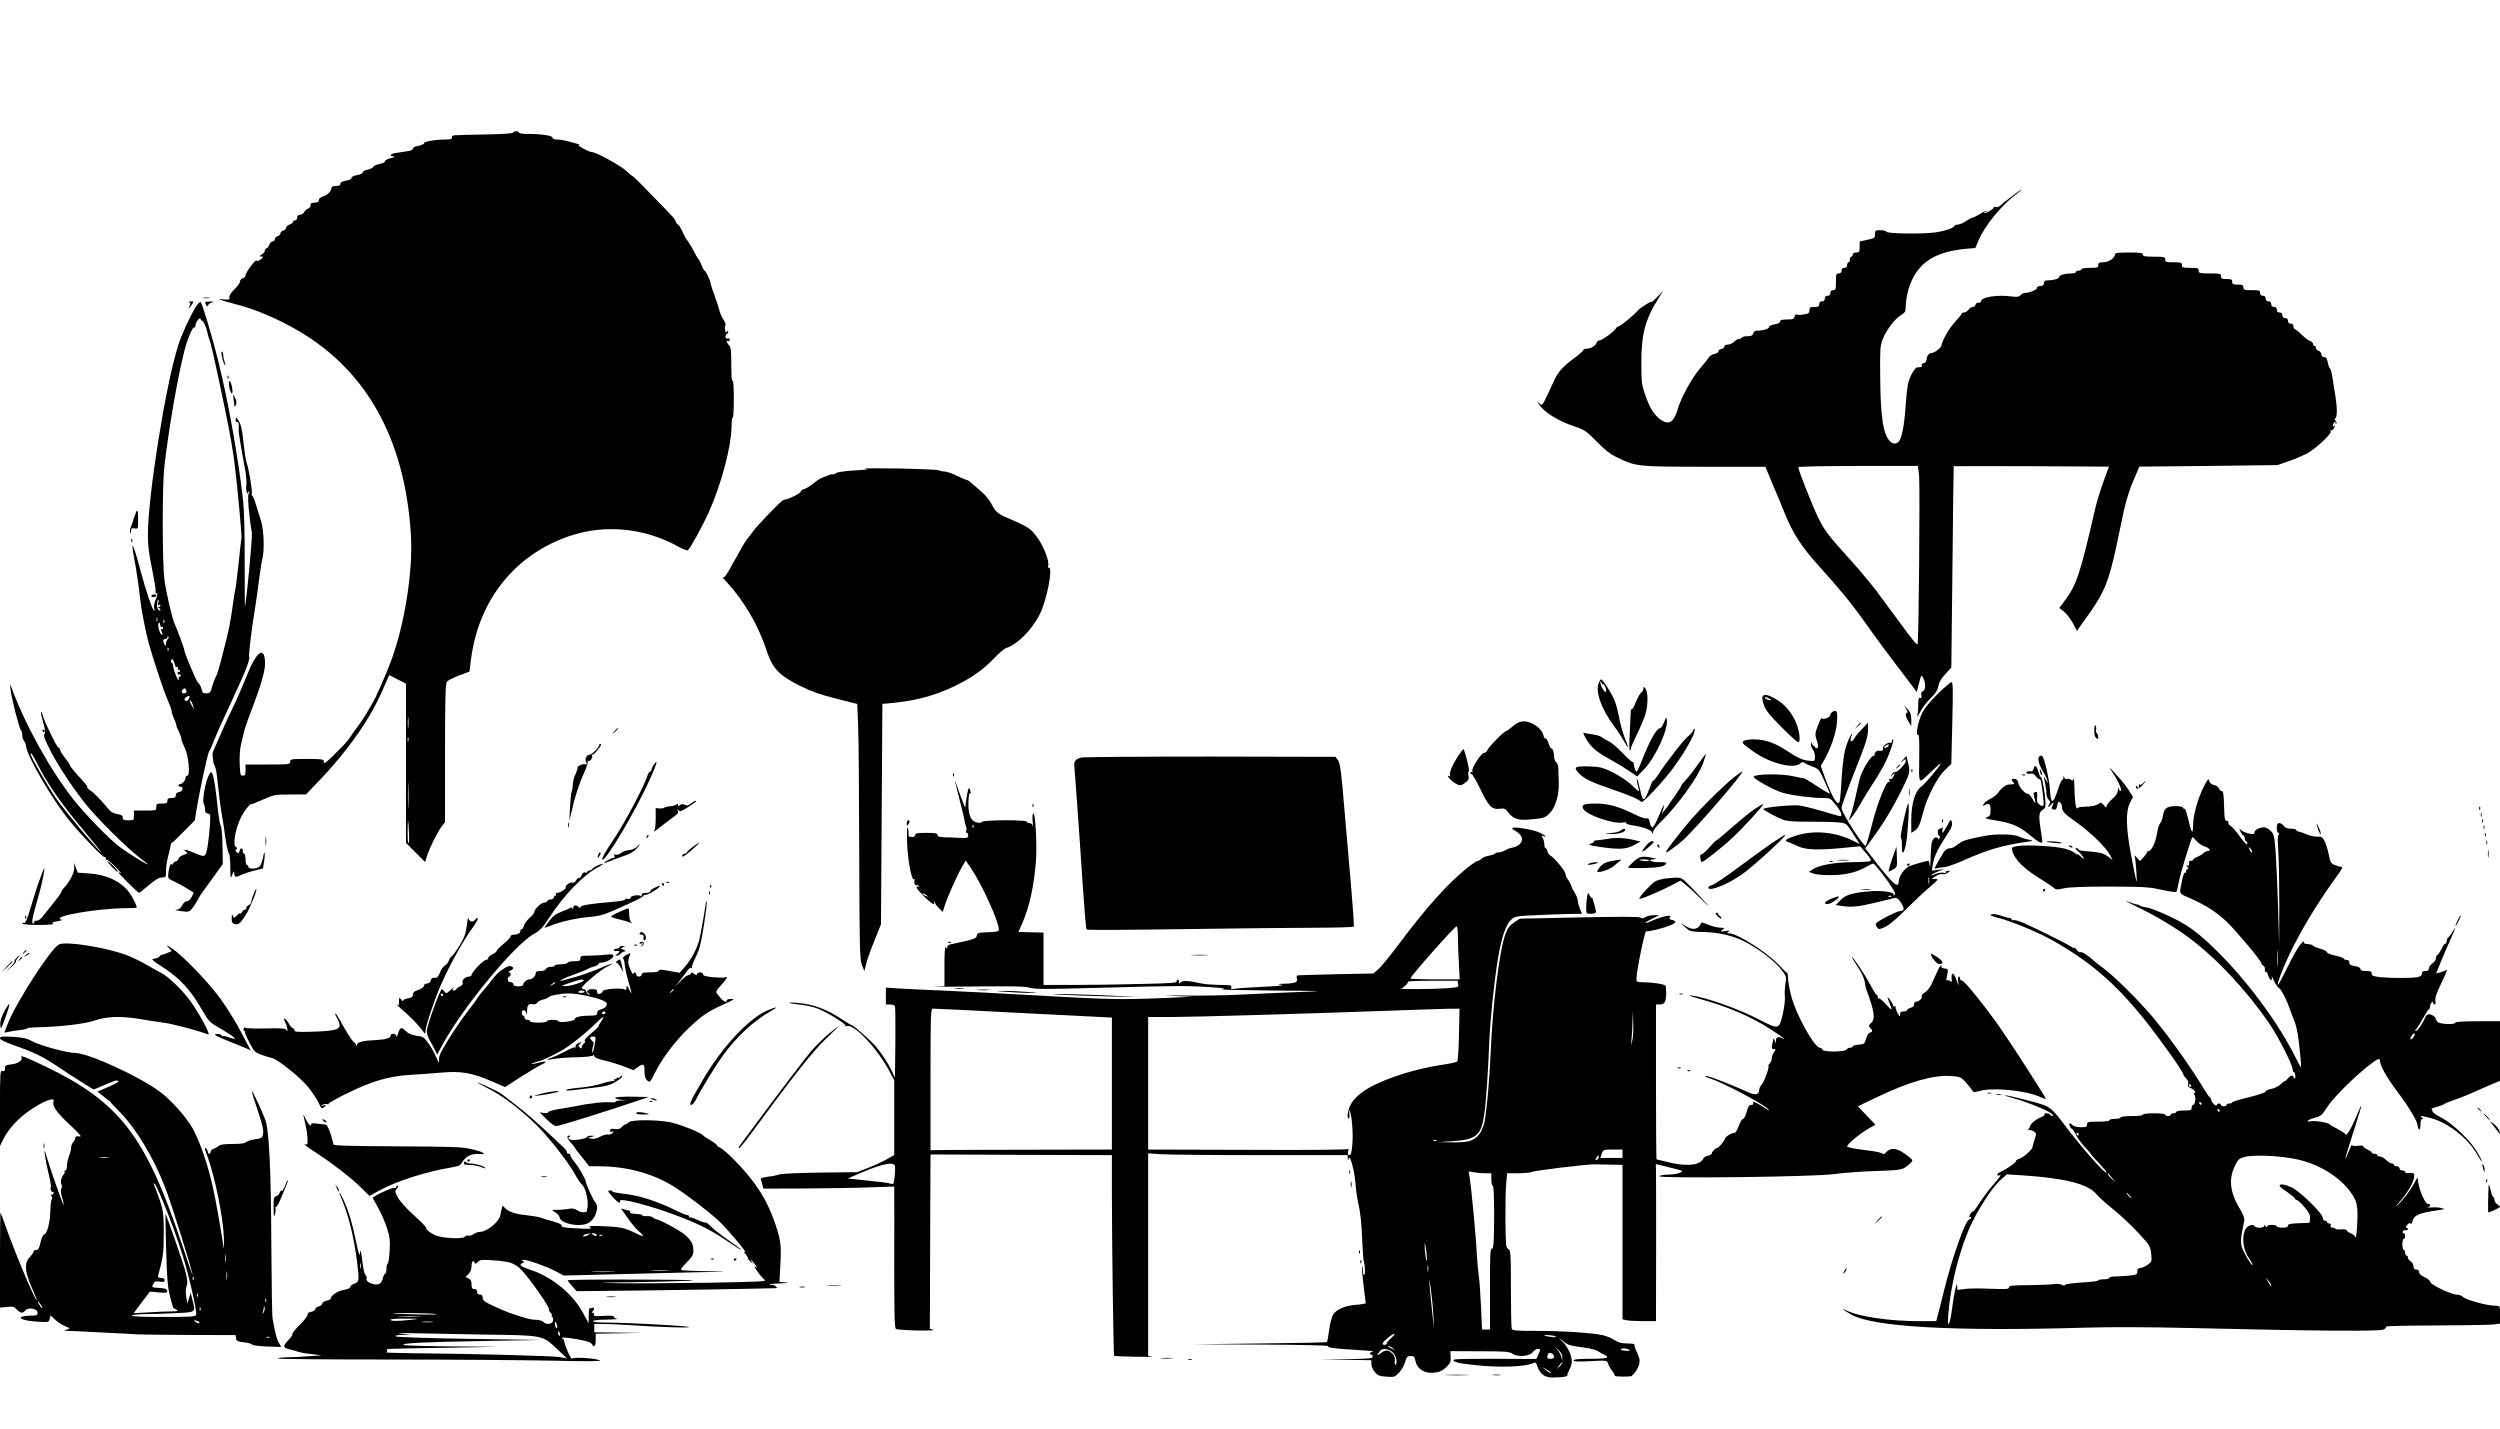 <?xml version="1.0" standalone="no"?>
<!DOCTYPE svg PUBLIC "-//W3C//DTD SVG 20010904//EN"
 "http://www.w3.org/TR/2001/REC-SVG-20010904/DTD/svg10.dtd">
<svg version="1.0" xmlns="http://www.w3.org/2000/svg"
 width="1792pt" height="1024pt" viewBox="0 0 1792 1024"
 preserveAspectRatio="xMidYMid meet">

<g transform="translate(0,1024) scale(0.1,-0.1)"
fill="#000000" stroke="none">
<path d="M3678 9290 c-2 -7 -79 -12 -203 -14 -253 -5 -235 -3 -235 -21 0 -11
-11 -15 -39 -15 -80 0 -161 -13 -161 -26 0 -7 -18 -15 -40 -19 -23 -4 -40 -12
-40 -20 0 -8 -16 -16 -40 -19 -22 -3 -58 -9 -80 -12 -43 -6 -55 -23 -17 -25
13 -1 4 -6 -20 -12 -24 -5 -43 -16 -43 -23 0 -7 -18 -15 -39 -19 -22 -4 -42
-13 -45 -20 -3 -8 -21 -17 -40 -21 -20 -3 -36 -12 -36 -19 0 -8 -17 -16 -40
-20 -23 -4 -40 -12 -40 -20 0 -8 -17 -16 -40 -20 -25 -4 -40 -12 -40 -21 0
-14 -5 -16 -45 -18 -11 -1 -20 -8 -20 -17 0 -22 -30 -49 -63 -58 -16 -5 -26
-14 -26 -24 1 -10 -6 -18 -17 -18 -40 -3 -44 -5 -43 -21 1 -10 -7 -20 -17 -23
-11 -4 -24 -15 -29 -26 -6 -10 -20 -19 -30 -19 -13 0 -20 -7 -20 -20 0 -11 -7
-20 -15 -20 -8 0 -15 -5 -15 -10 0 -6 -11 -15 -25 -20 -14 -5 -25 -16 -25 -24
0 -7 -9 -16 -20 -19 -11 -3 -20 -12 -20 -20 0 -8 -9 -17 -20 -20 -11 -3 -20
-12 -20 -21 0 -9 -7 -16 -15 -16 -9 0 -20 -11 -25 -25 -5 -14 -14 -25 -20 -25
-5 0 -10 -6 -10 -14 0 -7 -10 -21 -22 -29 -21 -14 -21 -16 -4 -16 16 -1 16 -3
-5 -20 -14 -11 -26 -15 -30 -9 -7 11 -79 -85 -79 -106 0 -8 -9 -18 -20 -21
-11 -3 -20 -14 -20 -24 0 -9 -18 -35 -41 -56 -26 -26 -38 -46 -35 -58 4 -15
-1 -17 -42 -13 -56 6 -39 -1 103 -39 115 -30 251 -86 380 -156 529 -284 821
-794 861 -1504 14 -258 -47 -637 -144 -896 -38 -100 -111 -268 -132 -299 -5
-8 -23 -40 -41 -70 -17 -30 -46 -73 -63 -95 -18 -22 -42 -56 -53 -75 -12 -19
-37 -49 -55 -67 -18 -18 -41 -40 -50 -50 -30 -32 -77 -73 -82 -73 -3 0 -6 7
-6 15 0 13 -20 15 -120 15 -113 0 -120 -1 -120 -20 0 -19 -7 -20 -160 -20
l-160 0 0 -40 c0 -33 -3 -40 -19 -40 -18 0 -20 9 -23 88 -2 52 2 107 10 137 7
28 17 69 22 92 5 22 32 101 61 175 58 150 88 256 89 308 0 138 -62 95 -135
-93 -27 -67 -69 -165 -95 -217 -26 -52 -66 -140 -89 -195 -24 -55 -47 -108
-52 -118 -6 -10 -7 -32 -4 -48 4 -16 5 -30 4 -31 -1 -2 3 -13 9 -25 7 -12 14
-46 17 -75 12 -117 27 -236 36 -283 5 -27 11 -66 14 -85 11 -97 30 -190 37
-190 4 0 8 -42 9 -92 0 -89 1 -92 14 -58 10 25 14 29 14 14 1 -31 10 -35 42
-19 15 8 58 23 96 33 l68 17 7 45 c5 25 7 54 5 65 -2 11 -7 -2 -11 -30 -5 -27
-16 -57 -25 -66 -20 -19 -81 -21 -81 -2 0 7 -4 13 -10 13 -5 0 -10 18 -10 40
0 22 -4 40 -10 40 -5 0 -10 9 -10 20 0 26 -16 26 -23 -1 -5 -18 -8 -19 -20 -8
-11 10 -12 16 -3 22 8 6 8 10 -1 14 -29 11 -6 139 41 227 20 37 66 94 66 81 0
-2 37 12 83 33 79 35 87 37 196 37 l114 0 110 115 c127 133 262 308 342 444
51 87 72 130 126 254 l19 43 60 -31 60 -30 0 -571 0 -571 69 -69 68 -68 13 42
c16 53 75 172 106 213 l24 31 0 495 c0 380 3 498 13 511 6 9 46 29 87 45 l75
28 12 94 c56 423 318 748 709 879 250 84 533 57 772 -75 35 -19 67 -32 72 -29
16 10 109 180 154 281 89 202 157 460 160 606 0 42 4 71 8 65 4 -7 8 53 8 133
0 89 -4 140 -9 131 -6 -9 -9 35 -9 112 0 103 -3 129 -16 142 -18 18 -22 40 -6
30 6 -3 10 1 10 9 0 10 -6 13 -15 10 -17 -7 -21 21 -5 31 6 3 10 12 10 18 0 8
-3 8 -9 -1 -6 -10 -10 -6 -14 15 -3 15 -1 29 3 31 5 2 -1 20 -14 40 -13 21
-27 53 -31 72 -4 18 -19 63 -32 99 -14 36 -27 77 -30 91 -5 29 -35 90 -43 90
-3 0 -12 16 -19 35 -7 19 -18 40 -24 47 -7 7 -21 31 -31 53 -11 22 -30 54 -42
71 -13 16 -33 51 -44 77 -12 26 -25 47 -30 47 -5 0 -11 9 -15 20 -7 21 -17 32
-194 213 -62 65 -116 117 -120 117 -3 0 -23 16 -43 36 -40 37 -216 134 -246
134 -23 1 -111 49 -92 51 8 0 2 5 -15 9 -83 23 -113 30 -142 30 -21 0 -33 5
-33 14 0 14 -79 26 -181 26 -33 0 -59 4 -59 10 0 13 -37 13 -42 0z m-751
-4262 c-2 -18 -4 -4 -4 32 0 36 2 50 4 33 2 -18 2 -48 0 -65z m0 -100 c-3 -7
-5 -2 -5 12 0 14 2 19 5 13 2 -7 2 -19 0 -25z m0 -465 c-1 -43 -3 -10 -3 72 0
83 2 118 3 78 2 -40 2 -107 0 -150z m5 -205 c2 -36 0 -64 -4 -61 -5 2 -7 46
-6 96 1 95 5 81 10 -35z"/>
<path d="M14434 8843 c-67 -51 -73 -56 -94 -75 -11 -10 -26 -15 -35 -12 -8 4
-15 1 -15 -4 0 -12 -61 -45 -68 -37 -3 3 1 5 8 5 7 0 11 3 8 6 -4 3 -24 -6
-47 -20 -22 -14 -45 -26 -51 -26 -6 0 -28 -11 -48 -25 -20 -14 -47 -25 -59
-25 -13 0 -23 -4 -23 -8 0 -14 -73 -40 -140 -48 -98 -13 -343 -9 -348 5 -2 6
-21 11 -43 11 -36 0 -39 -2 -39 -28 0 -27 -4 -30 -55 -41 l-55 -12 0 -40 c0
-35 -3 -39 -25 -39 -16 0 -25 -6 -25 -15 0 -8 -4 -15 -10 -15 -5 0 -10 -9 -10
-20 0 -11 -4 -20 -10 -20 -5 0 -10 -9 -10 -20 0 -13 -7 -20 -20 -20 -13 0 -20
-7 -20 -20 0 -13 -7 -20 -20 -20 -18 0 -20 -7 -20 -60 0 -53 -2 -60 -20 -60
-13 0 -20 -7 -20 -20 0 -13 -7 -20 -20 -20 -13 0 -20 -7 -20 -20 0 -13 -7 -20
-20 -20 -13 0 -20 -7 -20 -20 0 -16 -7 -20 -35 -20 -30 0 -35 -3 -35 -24 0
-20 -6 -24 -41 -30 -22 -4 -45 -4 -50 0 -6 3 -13 -3 -16 -15 -4 -18 -13 -21
-54 -21 -36 0 -49 -4 -49 -14 0 -9 -15 -17 -40 -21 -22 -4 -40 -12 -40 -20 0
-12 -42 -25 -85 -25 -14 0 -25 -7 -28 -20 -4 -15 -14 -20 -40 -20 -20 0 -39
-4 -42 -10 -3 -5 -13 -10 -21 -10 -8 0 -23 -9 -34 -20 -11 -11 -31 -20 -45
-20 -15 0 -25 -6 -25 -14 0 -8 -10 -16 -22 -18 -13 -2 -22 -9 -20 -16 1 -7
-11 -15 -28 -19 -17 -3 -35 -14 -40 -24 -6 -10 -33 -44 -61 -76 -59 -67 -140
-214 -163 -296 -26 -90 -60 -114 -114 -81 -48 30 -84 83 -115 172 -30 83 -31
95 -32 242 0 204 27 308 121 458 l35 57 -40 -42 c-23 -23 -41 -40 -41 -37 0
10 -82 -41 -99 -61 -24 -30 -128 -115 -140 -115 -5 0 -14 -6 -18 -14 -13 -23
-100 -86 -118 -86 -9 0 -19 -8 -22 -19 -5 -20 -42 -41 -73 -41 -11 0 -20 -4
-20 -9 0 -5 -31 -32 -68 -60 -83 -61 -116 -99 -148 -171 -81 -176 -77 -171
-98 -152 -19 17 -19 16 -1 -10 35 -56 139 -118 260 -158 63 -21 78 -32 150
-105 58 -60 98 -91 145 -113 138 -67 140 -67 624 -68 l440 0 46 -110 c26 -60
68 -162 94 -226 58 -142 118 -235 233 -363 161 -179 244 -279 340 -415 97
-136 183 -252 306 -412 l66 -88 11 43 c23 86 21 83 36 56 19 -34 18 -85 -2
-93 -11 -4 -15 -14 -12 -30 4 -17 1 -23 -9 -19 -10 4 -13 -8 -13 -48 0 -30 -3
-65 -6 -79 -3 -14 5 -2 19 25 13 28 47 72 75 99 38 37 51 59 56 88 5 27 20 54
50 86 l43 47 8 720 c4 396 8 721 9 723 2 1 253 1 558 0 l555 -3 -38 -103 c-21
-57 -48 -144 -60 -195 -109 -474 -134 -550 -220 -664 l-38 -51 32 -25 c18 -14
47 -51 64 -82 l30 -57 53 74 c141 192 174 270 230 533 17 83 42 200 55 260 14
63 42 153 67 210 l43 100 495 5 495 6 80 28 c44 15 102 40 130 54 64 35 178
141 171 159 -3 8 -2 11 4 8 5 -3 14 4 20 16 8 15 9 19 1 15 -14 -9 -14 4 -1
24 8 12 10 12 10 1 0 -8 3 -11 6 -8 4 4 2 13 -5 21 -7 9 -8 15 -2 18 14 4 15
71 2 151 -6 37 -15 97 -21 134 -5 37 -14 69 -19 72 -5 3 -12 23 -16 44 -5 27
-12 37 -26 37 -12 0 -19 7 -19 19 0 11 -9 23 -20 26 -11 3 -20 13 -20 21 0 8
-4 14 -10 14 -5 0 -10 6 -10 14 0 8 -10 18 -22 22 -11 3 -39 24 -60 45 -22 22
-44 39 -49 39 -5 0 -9 9 -9 20 0 13 -7 20 -20 20 -13 0 -20 7 -20 20 0 13 -7
20 -20 20 -13 0 -20 7 -20 20 0 13 -7 20 -20 20 -13 0 -20 7 -20 20 0 13 -7
20 -20 20 -13 0 -20 7 -20 20 0 13 -7 20 -20 20 -13 0 -20 7 -20 20 0 13 -7
20 -20 20 -13 0 -20 7 -20 20 0 18 -7 20 -60 20 -53 0 -60 2 -60 20 0 17 -7
20 -40 20 -33 0 -40 3 -40 20 0 17 -7 20 -40 20 -33 0 -40 3 -40 20 0 18 -7
20 -80 20 -73 0 -80 2 -80 20 0 18 -7 20 -60 20 -53 0 -60 2 -60 20 0 18 -7
20 -60 20 -53 0 -60 2 -60 20 0 18 -7 20 -80 20 -64 0 -80 3 -80 15 0 12 -18
15 -100 15 -76 0 -100 -3 -100 -13 0 -26 -45 -57 -83 -57 -30 0 -37 -4 -37
-20 0 -18 -7 -20 -60 -20 -33 0 -60 -4 -60 -10 0 -5 -9 -10 -20 -10 -11 0 -20
-4 -20 -10 0 -5 -13 -10 -29 -10 -48 0 -91 -12 -91 -25 0 -13 -43 -25 -86 -25
-17 0 -24 -6 -24 -20 0 -15 -7 -20 -25 -20 -15 0 -25 -6 -25 -15 0 -13 -55
-35 -88 -35 -7 0 -21 -7 -29 -16 -12 -12 -27 -14 -57 -10 -105 16 -226 -3
-226 -34 0 -6 -9 -10 -20 -10 -11 0 -20 -7 -20 -15 0 -8 -8 -15 -18 -15 -10 0
-24 -9 -32 -20 -8 -11 -22 -20 -32 -20 -10 0 -18 -4 -18 -9 0 -5 -21 -31 -46
-58 -40 -41 -91 -130 -98 -170 -3 -16 -50 -53 -68 -53 -21 0 -38 -21 -38 -46
0 -14 -8 -24 -21 -27 -12 -3 -18 -10 -14 -16 6 -10 0 -13 -35 -15 -8 -1 -27
-26 -42 -57 -23 -49 -28 -77 -38 -212 -11 -157 -29 -245 -54 -267 -28 -22 -58
-7 -82 41 -32 63 -45 190 -47 438 -2 178 0 213 17 256 23 64 85 147 130 175
32 19 36 26 36 63 1 52 15 120 37 172 63 149 179 220 390 241 l72 6 22 52 c48
114 170 261 284 344 17 12 27 22 24 22 -3 0 -28 -17 -55 -37z m-678 -2010 c7
-71 -2 -1203 -11 -1211 -6 -6 -28 20 -132 162 -49 65 -120 162 -159 215 -40
53 -125 155 -189 226 -161 178 -186 210 -233 306 -39 79 -142 340 -142 360 0
5 184 9 429 9 l429 0 8 -67z"/>
<path d="M1458 8103 c12 -2 32 -2 45 0 12 2 2 4 -23 4 -25 0 -35 -2 -22 -4z"/>
<path d="M1357 8073 c9 -3 10 -10 3 -24 -15 -27 -5 -23 14 6 16 24 16 25 -6
24 -13 0 -17 -3 -11 -6z"/>
<path d="M1412 8053 c-37 -53 -110 -208 -136 -293 -89 -281 -216 -1078 -216
-1355 0 -76 8 -141 31 -249 16 -81 28 -150 24 -155 -3 -5 0 -11 7 -13 9 -3 8
-15 -6 -45 -11 -26 -15 -49 -11 -64 5 -17 4 -21 -3 -14 -13 12 -60 154 -92
275 -51 194 -77 251 -50 109 6 -30 12 -65 14 -79 14 -87 26 -173 31 -225 7
-69 39 -234 61 -315 31 -113 109 -347 136 -408 15 -34 28 -70 28 -80 0 -9 9
-36 20 -59 10 -24 17 -43 14 -43 -2 0 5 -18 16 -40 11 -21 20 -47 20 -56 0 -9
11 -37 24 -64 28 -55 41 -200 19 -200 -7 0 -13 -7 -13 -16 0 -18 -23 -44 -39
-44 -6 0 -11 -4 -11 -10 0 -5 7 -10 16 -10 24 0 12 -35 -14 -38 -14 -2 -22
-10 -22 -23 0 -14 -7 -19 -30 -19 -23 0 -30 -4 -30 -20 0 -17 -7 -20 -40 -20
-36 0 -40 -2 -40 -25 0 -25 -1 -25 -80 -25 l-80 0 0 -35 c0 -34 -1 -35 -40
-35 -33 0 -40 3 -40 19 0 15 -10 21 -40 26 -30 5 -48 16 -68 42 -29 38 -111
123 -119 123 -2 0 -11 7 -19 15 -9 8 -12 15 -8 15 4 0 -13 22 -37 48 -62 68
-89 101 -89 110 0 4 -16 27 -35 51 -19 24 -35 50 -35 57 0 8 -4 14 -10 14 -11
0 -104 190 -114 234 -4 15 -9 26 -12 23 -3 -3 4 -36 15 -73 11 -37 17 -72 13
-78 -12 -19 -9 -29 34 -116 55 -112 182 -303 276 -415 89 -106 277 -291 365
-360 35 -26 63 -49 63 -51 0 -8 -156 89 -208 130 -74 57 -242 230 -322 331
-169 213 -353 546 -449 810 -9 26 -10 24 -5 -20 8 -66 62 -277 74 -289 6 -6
10 -22 10 -37 0 -15 6 -34 13 -41 6 -7 13 -24 14 -38 7 -72 190 -385 313 -535
89 -109 241 -266 251 -259 5 3 8 0 7 -8 -2 -7 2 -12 8 -11 6 1 35 -23 65 -54
30 -32 46 -51 37 -44 -10 8 -18 10 -18 7 0 -8 139 -146 147 -146 3 0 35 25 70
55 46 39 73 55 94 55 28 0 29 2 29 48 0 26 7 75 16 107 9 33 17 68 18 77 0 9
3 16 6 15 3 -1 41 36 86 81 l81 82 12 77 c21 129 80 405 90 417 5 6 21 40 34
76 14 36 64 148 112 250 112 239 148 328 141 352 -4 18 18 202 43 353 6 33 17
116 26 185 9 69 20 141 25 161 17 62 12 209 -9 275 -10 32 -26 85 -36 116 -9
32 -21 61 -26 64 -5 3 -7 9 -4 14 7 11 -22 185 -36 220 -6 13 -16 79 -23 146
-10 92 -18 130 -34 156 -20 30 -22 31 -22 10 0 -13 4 -20 10 -17 10 6 14 -11
11 -50 -2 -20 13 -112 45 -284 9 -47 13 -101 10 -120 -3 -20 -1 -43 4 -51 8
-12 10 -12 10 -1 0 8 3 11 6 8 4 -4 2 -12 -4 -19 -9 -12 3 -162 24 -278 4 -27
-36 -463 -50 -530 -1 -8 -2 136 -2 320 1 218 -4 375 -12 450 -37 317 -105 699
-178 995 -40 162 -113 406 -124 418 -4 5 -17 -4 -28 -20z m38 -113 c8 0 27
-42 36 -80 7 -32 9 -41 17 -60 7 -16 37 -145 63 -270 8 -41 31 -147 49 -235
31 -147 58 -299 69 -400 21 -171 50 -498 47 -510 -2 -5 -11 -89 -21 -185 -11
-97 -21 -182 -24 -190 -3 -8 -12 -64 -20 -125 -15 -110 -25 -157 -65 -315 -33
-128 -43 -163 -56 -185 -6 -11 -17 -41 -25 -67 -11 -43 -16 -48 -41 -48 -22 0
-29 5 -34 29 -3 16 -12 34 -19 40 -7 6 -22 32 -33 58 -43 98 -73 175 -73 186
0 11 -46 136 -71 192 -16 37 -58 219 -70 305 -16 117 -17 675 -1 815 31 271
95 639 143 828 22 88 62 181 72 170 4 -3 7 1 7 11 0 24 34 69 38 50 2 -8 7
-14 12 -14z m-315 -2021 c-5 -15 -4 -19 4 -15 6 4 11 2 11 -3 0 -6 -6 -11 -12
-12 -10 0 -10 -2 0 -6 6 -2 12 -9 12 -15 0 -7 -5 -6 -14 1 -11 9 -13 27 -7 64
0 4 4 7 7 7 3 0 2 -10 -1 -21z m-8 -131 c-3 -7 -5 -2 -5 12 0 14 2 19 5 13 2
-7 2 -19 0 -25z m50 -10 c-3 -8 -6 -5 -6 6 -1 11 2 17 5 13 3 -3 4 -12 1 -19z
m-16 -33 c5 4 9 1 9 -4 0 -6 -5 -11 -10 -11 -7 0 -7 -6 0 -20 6 -12 7 -20 1
-20 -14 0 -34 67 -24 82 6 9 9 6 11 -10 2 -12 8 -20 13 -17z m41 -87 c-7 -7
-12 -21 -12 -32 0 -17 -2 -18 -10 -6 -14 22 -12 40 5 40 8 0 15 5 15 12 0 6 3
8 7 5 4 -4 1 -13 -5 -19z m5 -80 c-3 -8 -6 -5 -6 6 -1 11 2 17 5 13 3 -3 4
-12 1 -19z m48 -106 c1 -10 8 -16 15 -14 6 1 9 -2 5 -8 -3 -5 -1 -10 4 -10 6
0 11 -5 11 -11 0 -5 -4 -8 -8 -5 -5 3 -9 -1 -9 -9 0 -8 4 -12 8 -9 4 2 10 0
14 -6 3 -5 1 -10 -4 -10 -6 0 -10 -3 -10 -7 1 -5 1 -12 0 -18 -3 -16 -40 78
-40 103 -1 12 -5 22 -11 22 -5 0 -7 7 -3 16 5 15 7 15 16 -1 5 -9 10 -24 12
-33z m81 -187 c1 -9 -6 -15 -17 -15 -19 0 -22 19 -4 32 11 8 18 3 21 -17z m13
-61 c-8 -10 -15 -12 -23 -4 -7 7 -4 14 10 24 22 17 32 3 13 -20z m35 -44 l7
-25 -15 25 c-17 28 -21 50 -7 35 5 -6 12 -21 15 -35z m-1118 -412 c77 -152
162 -275 348 -498 71 -85 121 -148 111 -140 -38 31 -268 307 -325 390 -57 84
-180 297 -180 312 0 20 13 2 46 -64z"/>
<path d="M1470 8073 c0 -5 4 -14 9 -21 7 -11 9 -11 14 1 3 9 16 17 29 20 15 3
10 5 -14 6 -21 0 -38 -2 -38 -6z"/>
<path d="M1592 7678 c5 -24 14 -47 19 -53 7 -6 6 0 0 18 -6 16 -11 39 -11 53
0 13 -4 24 -9 24 -5 0 -5 -18 1 -42z"/>
<path d="M1631 7534 c0 -11 3 -14 6 -6 3 7 2 16 -1 19 -3 4 -6 -2 -5 -13z"/>
<path d="M1640 7498 c0 -32 13 -78 22 -78 11 0 0 71 -13 85 -6 5 -9 3 -9 -7z"/>
<path d="M1674 7380 c2 -19 5 -42 6 -50 1 -9 5 -6 11 8 6 17 5 31 -6 50 l-14
27 3 -35z"/>
<path d="M6200 6880 c34 -4 16 -7 -74 -12 -65 -4 -124 -12 -131 -18 -7 -6 -17
-10 -21 -9 -5 1 -18 -1 -29 -5 -11 -4 -33 -13 -49 -19 -15 -5 -46 -25 -68 -44
-22 -18 -51 -36 -64 -39 -13 -3 -24 -11 -24 -18 0 -11 -89 -56 -110 -56 -6 0
-18 -6 -26 -12 -36 -29 -181 -181 -204 -214 -14 -20 -33 -45 -43 -56 -11 -11
-51 -80 -91 -154 -60 -111 -75 -132 -86 -121 -8 6 8 -13 36 -43 120 -131 224
-311 280 -486 41 -125 90 -176 238 -250 84 -41 147 -64 261 -92 l150 -38 6
-149 c4 -83 7 -494 8 -915 2 -702 4 -769 20 -808 l17 -43 13 53 c7 29 34 105
60 168 l46 115 5 790 5 790 30 2 c189 16 331 51 473 118 129 61 216 121 294
203 37 39 77 73 90 77 80 25 185 130 241 242 49 95 96 333 66 333 -6 0 -9 6
-6 13 11 30 -29 137 -76 202 -49 68 -62 77 -232 150 -54 24 -73 42 -100 96
-13 25 -43 62 -67 82 -24 21 -56 48 -71 62 -15 14 -32 25 -37 25 -5 0 -38 14
-72 30 -34 17 -72 30 -85 30 -14 0 -32 4 -41 9 -9 4 -143 10 -297 13 -154 2
-260 2 -235 -2z"/>
<path d="M977 6573 c-4 -7 -28 -78 -32 -93 -1 -3 -5 -13 -9 -22 -4 -9 -6 -25
-3 -35 3 -12 5 -10 6 8 1 22 5 26 26 21 25 -4 25 -3 25 62 0 62 -3 76 -13 59z"/>
<path d="M941 6364 c0 -11 3 -14 6 -6 3 7 2 16 -1 19 -3 4 -6 -2 -5 -13z"/>
<path d="M1085 5970 c-3 -5 3 -10 14 -10 12 0 21 5 21 10 0 6 -6 10 -14 10 -8
0 -18 -4 -21 -10z"/>
<path d="M11459 5343 c-24 -62 20 -186 107 -302 25 -34 59 -85 75 -114 36 -65
37 -53 3 30 -14 36 -31 100 -39 144 -8 43 -23 99 -34 123 -23 54 -83 146 -94
146 -4 0 -12 -12 -18 -27z m31 -8 c0 6 7 -1 14 -14 8 -14 11 -31 8 -39 -6 -16
-41 42 -41 68 0 10 3 8 9 -5 5 -11 9 -15 10 -10z"/>
<path d="M13890 5267 c-55 -54 -95 -103 -112 -138 -29 -59 -50 -167 -30 -155
8 5 11 -41 9 -168 -2 -199 -11 -190 91 -92 34 33 62 57 62 52 0 -14 -111 -145
-140 -166 -43 -31 -70 -122 -70 -237 l0 -93 24 15 c27 18 37 41 62 135 27 106
99 246 154 299 l47 46 7 293 c6 238 5 292 -6 292 -7 0 -51 -37 -98 -83z"/>
<path d="M11780 5312 c0 -21 -3 -27 -17 -37 -7 -5 -24 -36 -37 -67 -12 -32
-26 -55 -29 -51 -4 3 -7 -5 -8 -18 -1 -13 -4 -81 -7 -152 -4 -70 -4 -127 1
-127 4 0 7 7 7 15 0 8 20 54 44 102 24 49 51 112 60 142 20 68 20 159 1 185
-8 11 -15 14 -15 8z"/>
<path d="M12633 5245 c-3 -9 3 -37 12 -63 13 -35 46 -75 125 -154 59 -60 113
-108 120 -108 21 0 6 100 -24 158 -35 70 -80 118 -140 153 -57 32 -84 36 -93
14z m62 -23 c-6 -7 -45 9 -45 18 0 4 11 3 24 -3 14 -7 23 -13 21 -15z"/>
<path d="M13664 5158 c9 -16 12 -28 6 -28 -16 0 -12 -27 10 -62 l20 -33 0 47
c0 37 -6 53 -26 75 l-26 28 16 -27z"/>
<path d="M13137 5139 c-9 -6 -17 -16 -17 -24 0 -17 -57 -38 -62 -23 -2 6 -14
-17 -27 -52 -22 -59 -22 -65 -8 -109 11 -33 12 -48 3 -53 -6 -4 -14 0 -18 10
-4 9 -7 13 -8 7 -1 -5 -5 -1 -10 10 -8 19 -9 19 -9 -2 -1 -12 6 -28 14 -37 15
-15 21 -71 8 -79 -5 -3 -29 -2 -55 2 -33 6 -73 25 -130 63 -93 63 -165 88
-247 88 -60 0 -88 -11 -77 -29 4 -6 39 -34 78 -61 116 -81 285 -124 330 -84
12 12 21 14 30 7 7 -6 34 -18 60 -28 44 -16 48 -21 83 -98 20 -45 39 -87 42
-94 3 -7 -37 15 -89 49 -51 35 -96 61 -100 60 -4 -1 -36 5 -70 13 -88 21 -289
18 -288 -4 1 -15 146 -95 203 -112 67 -20 210 -39 294 -39 51 0 54 -1 93 -51
40 -50 50 -79 29 -79 -6 0 -62 16 -125 35 -63 19 -137 37 -165 41 -50 7 -259
-13 -259 -25 0 -9 93 -59 142 -77 32 -11 82 -15 201 -14 87 0 179 -2 206 -6
46 -6 48 -8 94 -80 l47 -74 -38 19 c-132 68 -290 83 -419 41 -73 -24 -88 -36
-55 -46 9 -3 37 -15 61 -26 58 -29 137 -33 310 -18 l144 14 43 -50 c29 -33 39
-51 31 -56 -7 -4 -62 -8 -124 -8 -124 0 -241 -20 -287 -50 l-30 -19 29 -12
c17 -7 73 -12 125 -12 104 0 187 19 256 59 22 13 45 24 51 24 11 0 102 -117
141 -182 17 -26 19 -38 11 -44 -7 -4 -9 -3 -6 3 12 19 -95 33 -186 23 -119
-12 -158 -25 -195 -63 l-33 -34 38 -6 c71 -12 124 -7 246 23 67 17 130 32 140
34 12 3 26 -8 43 -34 27 -41 25 -60 -6 -60 -19 0 -146 -63 -168 -84 -10 -10
-9 -16 2 -31 13 -19 14 -19 57 0 28 12 81 57 144 120 55 55 133 129 173 163
67 57 70 62 45 62 l-28 0 30 20 c17 11 38 17 47 14 10 -3 28 2 39 10 22 15 22
15 1 13 -11 0 -18 -5 -15 -10 3 -5 -4 -6 -15 -3 -11 4 -38 0 -59 -9 -21 -9
-33 -11 -28 -6 6 6 28 17 50 26 l40 15 -44 -5 -44 -6 7 43 c9 57 35 112 94
202 40 61 49 81 43 102 -6 25 -8 24 -34 -25 -16 -28 -30 -51 -32 -51 -3 0 -3
12 -1 28 2 15 1 21 -1 15 -2 -7 -11 -13 -19 -13 -8 0 -14 -10 -14 -25 0 -14 4
-25 10 -25 5 0 7 -7 3 -16 -4 -10 -8 -12 -13 -4 -12 19 -37 0 -44 -32 -3 -17
-7 -69 -8 -117 -1 -47 -3 -69 -5 -48 -2 20 -7 37 -11 37 -17 -1 -110 -28 -139
-40 -32 -14 -73 -73 -73 -106 -1 -61 -43 -22 -207 192 l-33 43 85 118 c49 68
117 182 161 270 79 158 79 155 57 241 l-8 34 -25 -29 c-21 -24 -22 -25 -2 -9
22 19 22 19 22 -1 0 -21 -67 -86 -80 -78 -5 3 -14 -5 -20 -17 -11 -22 -10 -22
4 -4 18 23 21 14 5 -15 -5 -11 -15 -16 -21 -13 -8 5 -9 1 -5 -10 4 -10 3 -15
-3 -11 -18 11 -81 -146 -120 -298 -20 -81 -41 -152 -47 -158 -13 -13 -173 235
-173 270 0 13 38 119 84 235 94 237 106 273 106 333 l0 43 -43 -45 c-24 -24
-49 -55 -57 -70 -8 -15 -17 -22 -23 -16 -5 5 -4 17 2 30 7 12 9 21 7 21 -10 0
-36 -60 -51 -117 -9 -32 -20 -126 -25 -210 -4 -84 -11 -157 -15 -163 -16 -26
-52 35 -106 182 l-28 78 19 32 c52 89 92 204 97 279 6 79 0 94 -30 78z m690
-1231 c-2 -13 -4 -5 -4 17 -1 22 1 32 4 23 2 -10 2 -28 0 -40z m-270 -94 c-3
-3 -12 -4 -19 -1 -8 3 -5 6 6 6 11 1 17 -2 13 -5z"/>
<path d="M11928 5063 c-9 -24 -23 -43 -30 -43 -22 0 -69 -82 -120 -209 -44
-111 -47 -115 -57 -88 -6 16 -11 35 -11 43 0 8 -3 13 -7 12 -5 -1 -36 27 -71
63 -34 36 -79 75 -100 85 -20 10 -44 24 -53 31 -8 7 -38 16 -64 19 -27 3 -53
8 -57 10 -16 10 -7 -13 20 -57 34 -52 75 -85 175 -139 40 -22 97 -57 127 -78
l55 -38 53 55 c80 86 170 282 160 352 -3 21 -5 18 -20 -18z"/>
<path d="M10845 5035 c-22 -19 -44 -35 -48 -35 -14 0 -118 -104 -133 -133 -8
-15 -18 -25 -23 -23 -16 10 -95 -109 -87 -130 3 -9 1 -12 -4 -9 -6 3 -10 1
-10 -4 0 -6 4 -11 10 -11 5 0 32 -46 59 -102 60 -127 85 -153 140 -145 34 4
41 1 60 -24 37 -49 73 -61 159 -53 43 3 86 10 97 14 68 26 113 133 108 260 -1
41 -3 85 -3 98 0 13 -7 30 -15 38 -8 9 -15 25 -15 37 0 33 -11 67 -20 62 -4
-2 -12 13 -19 35 -6 22 -17 39 -23 37 -5 -1 -12 6 -13 16 -6 33 -35 66 -75 87
-59 30 -98 26 -145 -15z"/>
<path d="M13314 5038 l-19 -23 23 19 c21 18 27 26 19 26 -2 0 -12 -10 -23 -22z"/>
<path d="M15012 5007 c-1 -28 4 -50 13 -57 12 -10 15 -9 15 8 0 12 -5 24 -10
27 -6 4 -8 14 -6 23 3 10 2 23 -3 31 -5 8 -9 -3 -9 -32z"/>
<path d="M4404 4998 l-19 -23 23 19 c12 11 22 21 22 23 0 8 -8 2 -26 -19z"/>
<path d="M12136 5004 c-3 -11 -20 -30 -36 -42 -31 -24 -151 -178 -232 -301
-10 -14 -18 -21 -18 -16 -1 6 -12 -19 -26 -55 -40 -103 -48 -104 -68 -9 -10
44 -20 79 -22 76 -3 -3 -1 -22 5 -44 16 -57 15 -57 -41 -2 -31 29 -87 67 -134
91 -72 35 -92 41 -165 44 -108 4 -124 -4 -84 -46 40 -42 80 -62 238 -117 134
-46 201 -75 211 -92 7 -10 104 89 185 187 106 130 209 304 198 336 -2 6 -7 2
-11 -10z"/>
<path d="M305 5000 c3 -5 8 -10 11 -10 2 0 4 5 4 10 0 6 -5 10 -11 10 -5 0 -7
-4 -4 -10z"/>
<path d="M13560 4924 c0 -8 -4 -12 -10 -9 -15 9 -60 -25 -53 -41 5 -13 -8 -19
-31 -15 -14 3 -36 -21 -29 -32 3 -5 1 -7 -4 -4 -15 9 -78 -88 -97 -148 -9 -27
-24 -93 -35 -145 -11 -52 -27 -113 -36 -135 l-16 -40 26 30 c14 17 42 59 62
95 20 36 53 90 73 120 73 111 110 178 139 258 17 45 26 82 21 82 -6 0 -10 -7
-10 -16z m-25 -33 c-3 -6 -14 -11 -23 -11 -13 0 -13 2 4 14 21 15 30 14 19 -3z"/>
<path d="M4295 4900 c6 -10 -52 -70 -69 -70 -23 0 -36 -32 -24 -54 9 -16 8
-18 -9 -14 -17 4 -57 -13 -53 -24 2 -4 -10 -39 -22 -64 -5 -11 -11 -39 -12
-61 -2 -22 -6 -45 -9 -50 -3 -5 -8 -54 -11 -109 l-5 -99 15 64 c24 108 55 203
90 280 19 40 31 78 27 84 -3 6 -1 7 5 3 12 -7 35 27 25 38 -3 3 -2 6 4 6 5 0
24 17 40 38 20 24 26 39 18 39 -8 0 -12 -3 -10 -7z"/>
<path d="M10453 4822 c-40 -59 -66 -120 -59 -139 4 -9 2 -11 -5 -7 -28 17 1
-23 31 -43 41 -28 50 -28 85 -2 22 18 26 28 21 50 -3 16 -2 29 2 29 5 0 -1 36
-12 80 -11 44 -23 80 -26 80 -3 0 -19 -21 -37 -48z"/>
<path d="M12175 4767 c-27 -39 -61 -84 -75 -99 -42 -47 -50 -57 -50 -63 0 -3
-19 -33 -42 -66 -24 -33 -47 -68 -53 -77 -5 -9 -18 -25 -28 -36 -18 -21 -18
-21 -7 8 6 16 9 31 7 33 -3 2 -19 -32 -37 -77 -18 -44 -38 -80 -45 -80 -7 0
-16 15 -19 34 -5 26 -11 33 -24 29 -10 -2 -49 11 -87 31 -109 54 -188 76 -274
76 -91 0 -108 -8 -91 -40 23 -42 218 -109 283 -96 15 3 26 2 23 -3 -3 -5 15
-12 40 -16 79 -11 142 -34 147 -53 4 -14 5 -13 6 3 0 12 26 45 57 75 118 115
266 320 301 418 13 35 22 66 21 67 -2 2 -25 -29 -53 -68z"/>
<path d="M14621 4821 c-19 -12 -9 -59 22 -108 13 -21 27 -49 31 -63 l7 -25
-16 25 -16 25 7 -34 c3 -18 8 -41 9 -50 2 -9 4 -28 4 -43 1 -15 8 -34 18 -43
9 -9 12 -20 7 -23 -5 -4 -10 -14 -12 -22 -1 -8 7 -4 18 10 21 26 27 21 10 -10
-7 -14 -5 -19 10 -23 16 -4 21 2 26 29 5 28 9 32 20 23 8 -6 14 -20 14 -29 0
-36 13 -50 105 -115 101 -72 212 -180 240 -235 l18 -35 -34 26 c-26 20 -51 28
-104 33 -104 9 -105 10 -105 18 0 4 -7 8 -16 8 -12 0 -10 -6 10 -21 14 -11 31
-30 37 -42 11 -21 10 -21 -15 2 -14 14 -26 21 -26 17 0 -4 -7 0 -15 8 -9 9
-39 23 -68 31 -60 19 -271 31 -341 21 -45 -7 -47 -9 -42 -33 17 -67 86 -134
224 -217 34 -21 68 -44 76 -52 12 -12 23 -12 68 -2 36 9 141 13 328 13 247 -1
285 -3 374 -23 55 -12 103 -19 106 -15 4 5 12 40 19 78 12 60 86 303 96 314 3
2 16 -11 30 -28 15 -17 41 -34 58 -39 32 -8 50 -32 24 -32 -9 0 -22 -6 -29
-13 -7 -7 -28 -20 -45 -28 -18 -7 -33 -17 -33 -21 0 -5 -7 -8 -15 -8 -8 0 -14
-3 -14 -7 4 -22 -2 -33 -13 -27 -9 5 -9 2 1 -9 9 -11 10 -17 2 -17 -6 0 -11
-7 -11 -16 0 -8 -4 -13 -9 -10 -5 4 -16 -29 -23 -71 -16 -88 -27 -73 79 -120
92 -41 172 -93 238 -154 69 -65 256 -288 254 -303 0 -5 6 -13 14 -18 9 -4 14
-17 12 -28 -2 -11 0 -18 5 -15 4 3 14 -11 20 -30 6 -19 16 -33 21 -29 5 3 6
11 3 17 -4 7 -3 8 2 4 5 -5 9 -12 9 -15 1 -14 29 -57 42 -65 16 -10 58 -92 79
-157 9 -25 22 -59 29 -75 8 -17 19 -60 25 -95 11 -64 28 -240 23 -240 -2 0
-21 36 -43 79 -149 297 -435 660 -684 869 -68 56 -120 89 -213 133 -67 32
-141 61 -164 64 -23 3 -48 10 -56 16 -7 6 -13 9 -13 6 0 -3 -16 1 -35 9 -73
30 -46 12 50 -34 121 -59 265 -145 360 -217 200 -150 413 -379 577 -620 61
-91 159 -284 162 -320 0 -13 4 -21 7 -19 4 2 9 -7 11 -21 3 -14 1 -25 -3 -25
-5 0 -9 5 -9 10 0 17 -25 11 -40 -10 -8 -11 -18 -20 -23 -20 -4 0 -19 -11 -32
-24 -13 -13 -42 -27 -64 -31 -23 -4 -41 -12 -41 -19 0 -7 -48 -24 -120 -41
-66 -16 -120 -32 -120 -37 0 -4 -9 -8 -20 -8 -11 0 -20 -4 -20 -10 0 -5 -9
-10 -20 -10 -11 0 -20 5 -20 10 0 6 -7 10 -15 10 -8 0 -15 -5 -15 -12 0 -6 -9
-3 -20 7 -11 10 -20 24 -20 31 0 7 -4 14 -8 16 -4 2 -19 21 -32 43 -96 161
-250 379 -371 525 -96 116 -287 306 -362 360 -27 19 -58 44 -70 55 -40 37 -87
66 -96 60 -5 -3 -17 5 -25 17 -9 12 -16 19 -16 14 0 -5 -12 0 -27 10 -41 27
-316 162 -364 179 -23 8 -45 12 -50 9 -5 -3 -9 0 -9 5 0 6 -7 11 -16 11 -9 0
-38 8 -63 17 -28 10 -55 13 -67 9 -14 -6 -1 -12 52 -26 100 -26 282 -102 389
-162 264 -149 447 -306 650 -558 117 -145 285 -382 285 -402 0 -4 9 -17 21
-29 13 -13 18 -27 14 -40 -5 -14 0 -21 18 -28 13 -5 27 -17 31 -26 4 -11 2
-14 -7 -9 -8 6 -8 3 1 -9 15 -17 8 -77 -9 -77 -5 0 -9 -9 -9 -20 0 -18 -7 -20
-55 -20 -30 0 -55 -4 -55 -10 0 -5 -9 -10 -20 -10 -11 0 -20 -4 -20 -10 0 -5
-9 -10 -20 -10 -11 0 -20 5 -20 10 0 6 -33 10 -80 10 -47 0 -80 -4 -80 -10 0
-6 -33 -10 -80 -10 -47 0 -80 -4 -80 -10 0 -5 -18 -10 -40 -10 -22 0 -40 -4
-40 -10 0 -6 -33 -10 -80 -10 -73 0 -80 -2 -80 -20 0 -17 -7 -20 -44 -20 -28
0 -51 6 -61 16 -9 9 -18 14 -21 12 -6 -7 7 -38 16 -38 5 0 18 -19 29 -42 12
-24 41 -65 66 -91 25 -26 45 -50 45 -52 0 -3 25 -31 55 -62 30 -32 55 -62 55
-68 0 -25 -198 201 -313 357 -60 81 -89 108 -134 126 -39 16 -261 72 -281 71
-9 0 16 -9 56 -20 94 -25 246 -86 275 -110 12 -10 17 -18 10 -19 -6 0 -15 5
-18 10 -3 6 -15 10 -26 10 -11 0 -18 -4 -15 -9 3 -5 -7 -14 -23 -19 -35 -12
-81 -51 -81 -68 0 -7 -6 -15 -12 -17 -7 -3 -4 -6 8 -6 11 -1 28 -7 36 -13 15
-12 15 -17 3 -53 -8 -22 -15 -47 -15 -55 0 -19 -68 -79 -97 -86 -13 -4 -23
-11 -23 -18 -1 -11 -63 -54 -112 -77 -29 -13 -29 -33 0 -22 9 4 -9 -22 -41
-58 -32 -35 -79 -97 -104 -136 -25 -40 -48 -71 -53 -68 -4 2 -12 -7 -19 -21
-8 -19 -8 -23 0 -18 7 4 10 2 8 -5 -3 -7 -9 -13 -14 -13 -27 -3 -121 -270
-180 -508 -20 -80 -40 -162 -46 -182 l-10 -38 -122 0 c-215 0 -433 32 -522 77
-46 23 -16 -2 37 -31 158 -88 733 -120 1663 -93 186 6 473 5 800 -3 881 -21
1324 -24 1351 -10 13 7 21 16 19 21 -3 4 163 8 367 8 205 1 390 4 411 8 l37 6
0 63 c0 63 0 64 -28 64 -62 0 -214 41 -238 64 -8 9 -27 16 -42 16 -40 -1 -191
72 -192 91 0 9 -18 24 -40 34 -26 12 -40 25 -40 37 0 11 -7 18 -20 18 -14 0
-20 7 -20 23 0 12 -9 28 -20 35 -11 7 -20 19 -20 27 0 8 -4 15 -10 15 -5 0
-10 9 -10 20 0 11 -4 20 -10 20 -5 0 -10 18 -10 40 0 22 5 40 10 40 6 0 10 9
10 20 0 11 -5 20 -11 20 -6 0 -9 6 -6 13 2 6 11 11 21 9 9 -2 16 2 16 8 0 5
-5 10 -12 10 -6 0 -3 9 7 20 12 14 21 17 25 9 4 -6 10 3 13 19 8 38 47 57 157
73 77 11 82 13 50 20 -19 5 -53 6 -75 4 -22 -2 -32 -2 -22 1 21 7 23 24 1 24
-18 0 -58 86 -69 148 l-7 43 -20 -38 c-29 -54 -81 -123 -119 -158 -26 -23 -24
-19 8 16 70 79 119 171 107 202 -3 9 -16 12 -34 9 -18 -3 -30 0 -30 7 0 6 -9
11 -20 11 -11 0 -20 7 -20 15 0 8 -9 15 -20 15 -11 0 -20 5 -20 10 0 6 -7 10
-15 10 -9 0 -27 11 -41 25 -14 14 -34 25 -44 25 -11 0 -20 5 -20 10 0 6 -9 10
-20 10 -11 0 -20 4 -20 9 0 5 -13 14 -30 21 -16 7 -30 17 -30 23 0 6 -16 7
-40 4 -26 -3 -40 -1 -41 6 0 7 -11 -15 -24 -48 -40 -101 -28 -49 35 144 33
102 58 186 57 188 -2 1 -18 -34 -37 -80 -35 -85 -72 -146 -78 -127 -2 6 -27
22 -55 37 -29 14 -54 29 -57 33 -9 13 -103 29 -134 23 -47 -9 -22 13 29 26 41
10 50 18 89 79 42 66 204 226 309 305 52 40 67 45 67 23 0 -35 48 -120 128
-226 85 -114 142 -210 142 -242 0 -9 5 -20 10 -23 6 -4 10 10 10 34 0 26 5 41
13 41 8 0 7 4 -3 10 -26 17 11 12 83 -10 118 -37 256 -149 316 -260 17 -30 31
-50 31 -45 0 6 -14 35 -32 65 -46 81 -179 209 -261 250 -41 21 -65 40 -62 48
2 6 -1 12 -8 13 -7 0 10 7 36 14 26 7 53 17 60 23 7 5 37 17 67 27 30 10 84
31 120 47 35 16 97 43 137 60 l73 31 0 213 0 214 -160 0 c-100 0 -160 -4 -160
-10 0 -16 -109 -12 -126 4 -8 8 -14 17 -14 21 0 14 -29 35 -48 35 -11 0 -22
-8 -26 -17 -13 -38 -52 -97 -66 -101 -13 -4 -13 -2 1 14 9 10 32 47 51 82 19
34 37 60 39 57 3 -2 6 5 6 17 2 23 23 51 23 30 0 -7 5 -12 11 -12 7 0 9 11 6
27 -4 20 8 54 39 119 46 97 50 109 34 99 -6 -4 -23 -10 -39 -15 l-29 -8 33 82
c18 44 49 116 69 160 41 89 45 107 15 56 -12 -19 -26 -38 -31 -41 -5 -3 -10
-15 -11 -27 0 -11 -5 -18 -9 -16 -4 3 -16 -12 -25 -33 -10 -21 -24 -42 -30
-46 -7 -4 -13 -17 -13 -27 0 -11 -11 -27 -25 -36 -14 -9 -25 -25 -25 -35 0
-14 -7 -19 -25 -19 -18 0 -25 -5 -25 -19 0 -13 -10 -20 -31 -25 -41 -8 -189
-8 -268 0 -50 6 -61 10 -61 25 0 15 -8 19 -40 19 -28 0 -40 4 -40 14 0 9 -15
17 -40 21 -30 5 -40 11 -40 26 0 12 -7 19 -20 19 -11 0 -20 4 -20 9 0 4 -27
14 -60 21 -33 7 -60 18 -60 24 0 6 -21 18 -47 25 -27 8 -51 18 -54 23 -3 5
-20 10 -37 11 -24 1 -31 6 -27 17 3 8 -9 -1 -26 -20 -17 -19 -58 -92 -92 -162
-34 -70 -65 -128 -69 -128 -10 0 37 124 83 220 85 177 205 376 344 566 34 47
40 61 27 61 -9 0 -31 6 -47 13 -28 11 -32 20 -43 77 -7 35 -20 78 -30 96 -15
27 -22 32 -52 30 -19 -1 -55 7 -79 18 -24 10 -50 19 -57 19 -8 0 -14 5 -14 10
0 6 -17 10 -38 10 -26 0 -42 6 -52 20 -8 11 -22 20 -32 20 -14 0 -18 -8 -18
-35 0 -19 5 -35 11 -35 8 0 8 -4 2 -12 -7 -8 -7 -54 -2 -123 4 -60 7 -236 7
-390 l-1 -280 -8 280 c-5 154 -13 333 -18 399 -9 108 -13 120 -36 142 -14 13
-35 24 -45 24 -33 0 -70 -19 -70 -36 0 -13 -7 -15 -37 -9 -21 4 -46 14 -56 23
-18 16 -18 15 -6 -11 7 -15 16 -27 21 -27 4 0 8 -9 8 -19 0 -11 5 -21 12 -23
6 -2 9 -10 6 -18 -2 -8 -23 12 -52 53 -26 37 -57 72 -68 78 -11 6 -17 16 -15
24 3 7 -1 12 -11 11 -15 -1 -17 13 -20 107 -2 84 -6 107 -17 107 -7 0 -16 8
-20 19 -3 10 -18 21 -34 24 -18 4 -31 14 -35 29 -6 20 -10 16 -37 -36 -44 -84
-79 -209 -79 -280 -1 -74 -11 -61 -36 46 -9 42 -21 75 -26 72 -4 -3 -8 -1 -8
4 0 16 -83 19 -112 5 -20 -10 -28 -24 -33 -56 -4 -23 -13 -49 -20 -57 -7 -8
-15 -28 -18 -45 -13 -70 -19 -92 -35 -122 -9 -18 -22 -33 -29 -33 -7 0 -13 -4
-13 -9 0 -4 -11 -20 -25 -36 l-26 -27 -21 23 c-18 22 -20 22 -15 4 3 -11 8
-60 11 -110 6 -101 3 -94 -40 135 -35 185 -38 306 -6 366 l21 41 -30 49 c-17
26 -46 64 -64 83 -18 20 -45 50 -60 66 -18 20 -14 11 13 -30 41 -63 67 -125
52 -125 -5 0 -11 8 -13 18 -3 10 -5 5 -6 -12 -1 -20 -13 -39 -41 -63 -22 -20
-40 -43 -40 -52 -1 -12 -5 -11 -20 8 -16 19 -23 21 -35 11 -17 -14 -55 -22
-112 -23 -24 -1 -43 -6 -44 -12 -1 -5 -5 1 -9 15 -4 14 -9 68 -10 120 -1 52
-4 87 -7 77 -4 -14 -8 -16 -19 -6 -7 6 -20 9 -28 6 -9 -4 -17 1 -19 11 -4 16
-5 15 -6 0 0 -10 -5 -18 -9 -18 -5 0 -19 -32 -31 -70 -36 -109 -51 -108 -57 1
-4 66 -34 203 -52 235 -5 8 -12 10 -21 5z m1523 -691 c-6 -5 -24 21 -24 34 0
6 6 1 14 -10 8 -10 12 -21 10 -24z m183 -807 c-2 -27 -3 -5 -3 47 0 52 1 74 3
48 2 -27 2 -69 0 -95z m973 -518 c-21 -26 -31 -16 -13 11 9 15 19 21 21 15 2
-6 -2 -18 -8 -26z m-1595 -345 c3 -5 1 -10 -4 -10 -6 0 -11 5 -11 10 0 6 2 10
4 10 3 0 8 -4 11 -10z m75 -130 c0 -5 -2 -10 -4 -10 -3 0 -8 5 -11 10 -3 6 -1
10 4 10 6 0 11 -4 11 -10z m130 -50 c0 -5 -2 -10 -4 -10 -3 0 -8 5 -11 10 -3
6 -1 10 4 10 6 0 11 -4 11 -10z m-1010 -170 c0 -5 -2 -10 -4 -10 -3 0 -8 5
-11 10 -3 6 -1 10 4 10 6 0 11 -4 11 -10z m1560 -179 c164 -35 314 -128 393
-242 31 -45 40 -68 44 -116 6 -60 -7 -233 -14 -201 -2 9 -17 22 -34 28 -16 7
-29 17 -29 22 0 6 -18 8 -40 6 -22 -2 -40 0 -40 4 0 5 -9 8 -20 8 -13 0 -18 5
-14 15 4 9 0 15 -10 15 -9 0 -16 5 -16 10 0 6 -7 10 -15 10 -9 0 -15 9 -15 21
0 30 -164 190 -222 217 -50 23 -88 29 -88 13 0 -6 25 -26 55 -46 30 -21 55
-41 55 -46 0 -5 6 -9 13 -10 6 0 31 -23 55 -51 34 -40 42 -56 40 -82 l-3 -31
-77 -3 c-60 -2 -78 -6 -78 -17 0 -11 -12 -15 -40 -15 -22 0 -40 5 -40 10 0 6
-16 10 -35 10 -21 0 -35 -5 -35 -12 0 -9 -4 -8 -10 2 -6 10 -10 11 -10 3 0 -8
-14 -13 -34 -13 -19 0 -36 6 -39 13 -3 9 -11 9 -32 2 -58 -20 -61 -153 -6
-231 18 -26 30 -48 28 -51 -8 -8 -67 91 -78 130 -8 29 -7 57 1 101 7 34 14 72
17 86 3 17 -7 44 -31 84 -73 121 -83 216 -34 314 20 41 29 49 68 59 63 18 253
9 370 -16z m-1320 -136 l25 -30 -27 24 c-16 14 -28 29 -28 34 0 6 1 8 3 6 1
-2 13 -17 27 -34z m-435 0 c174 -23 278 -60 323 -116 13 -16 67 -65 120 -108
54 -43 135 -120 182 -171 82 -90 85 -95 90 -149 5 -54 4 -57 -28 -78 -18 -13
-42 -23 -52 -23 -14 0 -20 -7 -20 -24 0 -21 -5 -24 -61 -30 -34 -3 -79 -6
-100 -6 -22 0 -39 -4 -39 -10 0 -5 -18 -10 -40 -10 -22 0 -40 -4 -40 -8 0 -5
-53 -12 -117 -15 -65 -4 -119 -11 -121 -17 -2 -6 -10 -6 -24 1 -11 6 -34 8
-52 5 -18 -3 -98 -7 -179 -8 -124 -1 -147 -3 -147 -16 0 -13 -18 -14 -127 -10
-71 3 -154 3 -185 -1 l-58 -7 -1 30 c-1 41 -25 -66 -38 -174 -15 -114 -34
-140 -26 -35 15 202 75 445 152 622 55 126 165 296 226 348 l42 37 100 -6 c55
-3 154 -12 220 -21z m560 -125 c10 -11 16 -20 13 -20 -3 0 -13 9 -23 20 -10
11 -16 20 -13 20 3 0 13 -9 23 -20z m1015 -643 c0 -12 0 -11 -24 28 l-17 30
20 -24 c12 -13 21 -28 21 -34z"/>
<path d="M7751 4810 c-35 -8 -51 -24 -51 -50 0 -8 9 -130 20 -270 10 -140 29
-401 40 -580 12 -179 24 -328 29 -333 4 -4 311 -3 682 3 371 5 799 10 951 10
152 0 279 4 282 8 3 5 -6 132 -19 283 -13 151 -35 411 -50 579 -21 252 -29
309 -44 330 l-18 25 -894 2 c-492 0 -909 -3 -928 -7z"/>
<path d="M4686 4758 c-9 -12 -16 -28 -16 -35 0 -7 -4 -13 -9 -13 -5 0 -13 -10
-17 -22 -23 -77 -164 -343 -243 -461 -60 -89 -90 -142 -84 -148 21 -21 241
351 345 583 48 107 57 143 24 96z"/>
<path d="M13599 4743 c-13 -16 -12 -17 4 -4 16 13 21 21 13 21 -2 0 -10 -8
-17 -17z"/>
<path d="M14577 4730 c-3 -11 -9 -20 -14 -19 -23 4 -43 -2 -37 -12 3 -6 16 -8
28 -5 15 4 27 -2 40 -19 10 -14 22 -23 26 -20 8 5 14 -29 26 -132 7 -65 2 -72
-30 -48 -14 10 -17 24 -14 53 3 32 0 38 -13 35 -14 -4 -15 -11 -8 -36 14 -50
10 -55 -12 -14 -11 20 -26 37 -33 37 -21 0 -63 47 -69 78 -4 19 -12 28 -26 29
-24 2 -27 -7 -9 -25 9 -9 8 -12 -7 -14 -11 0 -24 -2 -30 -2 -22 -4 -51 -26
-70 -55 -11 -16 -37 -38 -58 -47 -21 -10 -43 -26 -48 -37 -9 -17 -8 -17 10 -7
30 16 40 6 39 -40 0 -33 -4 -40 -26 -48 -21 -7 -8 -11 69 -24 112 -18 166 -42
244 -108 54 -46 86 -62 85 -42 -1 4 -7 48 -14 97 -14 93 -11 116 21 134 13 7
17 20 15 53 -4 68 -24 178 -33 178 -5 0 -13 18 -19 40 -12 44 -25 51 -33 20z"/>
<path d="M13701 4714 c0 -11 3 -14 6 -6 3 7 2 16 -1 19 -3 4 -6 -2 -5 -13z"/>
<path d="M14621 4720 c0 -8 4 -22 9 -30 12 -18 12 -2 0 25 -6 13 -9 15 -9 5z"/>
<path d="M1497 4684 c-25 -48 -49 -181 -37 -204 5 -10 10 -30 10 -44 0 -16 6
-26 14 -26 8 0 18 -5 21 -10 9 -14 -13 -239 -27 -273 -12 -30 -18 -30 -97 4
-50 22 -74 24 -49 5 15 -11 13 -14 -18 -25 -19 -7 -34 -18 -34 -26 0 -7 -9
-17 -20 -20 -11 -3 -20 -11 -20 -16 0 -6 -4 -7 -10 -4 -10 6 -18 -18 -24 -71
-3 -30 1 -34 47 -55 28 -13 70 -36 93 -51 l43 -27 -15 -30 c-9 -18 -23 -31
-34 -31 -11 0 -26 -13 -35 -30 -11 -21 -23 -30 -43 -31 -15 -1 0 -5 33 -10 57
-7 61 -7 82 19 12 14 30 42 40 61 10 19 23 42 30 50 7 9 43 59 81 112 l69 96
-2 133 c-2 73 -7 135 -12 139 -5 3 -15 60 -22 126 -14 138 -29 234 -41 254 -6
11 -11 7 -23 -15z"/>
<path d="M12435 4673 c-27 -20 -109 -95 -181 -167 -113 -114 -158 -165 -277
-320 -29 -38 -39 -56 -32 -56 7 0 66 43 110 80 84 70 457 502 433 500 -2 0
-25 -17 -53 -37z"/>
<path d="M6831 4684 c0 -11 3 -14 6 -6 3 7 2 16 -1 19 -3 4 -6 -2 -5 -13z"/>
<path d="M14498 4683 c7 -3 16 -2 19 1 4 3 -2 6 -13 5 -11 0 -14 -3 -6 -6z"/>
<path d="M6845 4640 c3 -14 19 -78 36 -143 17 -65 31 -128 33 -140 1 -12 6
-30 10 -39 5 -10 6 -25 2 -33 -3 -8 -1 -15 4 -15 6 0 10 -9 10 -19 0 -17 -7
-19 -57 -17 -32 2 -82 4 -110 4 -40 2 -53 6 -53 17 0 12 -16 15 -80 15 -64 0
-80 -3 -80 -15 0 -9 -9 -15 -24 -15 -21 0 -25 5 -24 30 1 17 -2 34 -7 38 -4 4
-5 -47 -3 -113 6 -130 33 -270 50 -259 6 4 8 2 5 -4 -9 -13 2 -44 13 -37 5 3
12 0 16 -6 4 -8 3 -9 -4 -5 -7 4 -12 2 -12 -5 0 -15 105 -119 120 -119 6 0 8
6 4 13 -4 7 -3 9 2 4 5 -5 9 -12 9 -15 0 -4 12 -19 27 -33 l26 -26 11 37 c16
55 94 232 126 285 l27 47 40 -58 c79 -119 198 -380 198 -438 0 -12 -16 -16
-77 -18 -70 -3 -78 -5 -81 -24 -2 -17 -16 -24 -75 -38 -40 -9 -87 -20 -104
-23 -22 -3 -33 -11 -33 -22 0 -14 -2 -14 -10 -1 -7 10 -10 -33 -10 -132 l0
-147 -72 -3 c-40 -2 88 -1 285 1 278 3 367 1 398 -9 33 -11 118 -11 482 -1
584 16 638 16 802 6 106 -7 129 -11 95 -16 -25 -3 135 -7 355 -9 394 -3 397
-3 190 -11 -115 -4 -298 -13 -405 -18 -107 -6 -292 -9 -410 -7 -145 2 -171 1
-80 -3 l135 -6 -230 -10 c-287 -11 -367 -10 -905 21 -239 13 -536 29 -660 34
-124 5 -264 12 -312 15 l-88 6 0 -61 0 -60 30 0 c17 0 33 -6 35 -13 3 -7 4
-125 3 -262 l-3 -250 -22 47 c-24 52 -71 125 -116 178 -32 38 -158 150 -169
150 -4 0 -33 17 -65 39 -121 80 -215 114 -335 123 -82 6 -61 -5 25 -13 40 -4
97 -16 127 -28 69 -26 212 -115 202 -126 -4 -5 -2 -5 5 -1 47 27 224 -160 312
-329 l31 -60 0 -267 0 -267 -52 -30 c-29 -16 -89 -44 -133 -61 l-80 -32 -262
-3 c-144 -2 -276 -7 -295 -13 -18 -6 -57 -14 -86 -17 -42 -6 -52 -10 -48 -22
4 -8 9 -26 12 -39 l6 -24 292 1 c160 1 371 4 469 8 l177 6 0 -65 c1 -36 0
-264 0 -507 0 -340 2 -443 12 -449 7 -4 75 -9 153 -11 77 -1 129 1 115 5 l-25
8 1 214 c0 118 1 400 2 625 l2 410 650 -3 650 -2 0 -273 c0 -318 11 -1160 16
-1166 1 -1 69 -5 151 -6 81 -2 136 -1 121 1 l-28 5 0 726 0 726 83 -6 c45 -4
367 -7 715 -7 l632 0 1 -22 c1 -21 2 -21 7 -3 8 35 40 -82 48 -175 3 -47 12
-110 19 -140 17 -72 24 -139 30 -285 3 -66 8 -128 11 -139 10 -30 11 -96 2
-96 -4 0 -9 17 -9 38 -1 20 -3 30 -6 21 -2 -9 3 -70 11 -135 9 -65 16 -121 16
-125 0 -3 -32 -9 -71 -12 -78 -7 -134 -30 -161 -67 -11 -15 -23 -60 -30 -110
-6 -47 -14 -87 -16 -90 -2 -3 -218 -7 -480 -10 l-477 -6 490 -2 c272 -1 484
-6 477 -11 -17 -10 40 -18 213 -28 72 -4 120 -9 108 -11 -22 -3 -33 -22 -13
-22 6 0 10 -7 10 -15 0 -13 -29 -15 -187 -17 l-188 -3 183 -2 182 -3 0 -28 c0
-15 11 -40 24 -56 20 -25 31 -30 83 -34 57 -4 61 -3 92 29 17 19 37 53 43 77
11 36 16 42 40 42 23 0 28 -5 34 -35 9 -50 54 -85 109 -85 56 0 83 11 118 46
23 23 28 35 25 68 l-2 41 209 -1 c186 0 213 -2 238 -18 38 -26 125 -18 145 13
8 11 23 21 33 21 23 0 23 1 6 -39 l-14 -32 -303 1 c-259 0 -301 -1 -291 -13 6
-8 35 -17 64 -21 28 -3 66 -8 82 -10 173 -21 373 -14 427 14 13 8 19 3 28 -24
17 -54 54 -81 108 -80 64 0 111 7 107 15 -3 3 5 24 16 45 14 28 18 49 14 74
-9 49 -40 104 -72 130 -15 12 -21 18 -13 14 8 -4 25 -16 38 -28 18 -16 48 -24
120 -33 62 -8 105 -19 121 -31 15 -10 34 -21 44 -25 9 -3 17 -11 17 -17 0 -6
-44 -10 -120 -10 -84 0 -120 -3 -120 -12 0 -8 32 -9 119 -5 118 7 120 6 127
-16 3 -12 17 -36 30 -53 13 -17 21 -33 19 -35 -7 -8 110 -9 120 -2 25 20 47
54 55 86 6 27 2 45 -16 83 -13 26 -21 51 -18 56 3 4 -20 8 -51 8 -42 0 -64 6
-93 25 -20 13 -57 28 -82 34 -80 17 -280 31 -466 31 -157 0 -183 2 -188 16 -3
9 -6 138 -6 287 0 255 -1 273 -19 284 -17 10 -18 28 -20 198 -1 103 1 223 5
266 l7 79 78 0 c44 0 87 4 97 9 18 10 379 54 447 55 22 0 77 -1 123 -2 l82 -2
0 -554 0 -553 31 -7 c17 -3 71 -6 120 -6 l89 0 1 518 c0 284 0 537 -1 563 l-1
45 101 -25 c100 -24 100 -25 69 -38 -17 -7 -55 -13 -85 -13 -29 0 -56 -5 -60
-11 -11 -18 1113 -5 1251 15 61 8 194 19 298 22 187 7 187 7 228 37 22 16 38
34 36 41 -2 6 -27 28 -56 48 -59 41 -101 43 -133 7 -9 -11 -19 -15 -22 -10 -5
8 -42 17 -111 25 -81 10 -131 19 -143 26 -15 8 84 92 158 134 l43 24 -63 66
-63 66 144 69 c226 108 404 158 526 148 63 -5 70 -8 103 -44 19 -22 40 -47 45
-57 9 -16 15 -17 55 -6 94 27 326 4 429 -41 24 -11 45 -18 46 -17 4 5 -238
381 -327 509 -113 161 -261 345 -276 341 -7 -1 -12 5 -12 13 0 8 -4 15 -9 15
-6 0 -8 -17 -5 -37 4 -36 4 -36 -11 10 -21 62 -42 64 -35 2 2 -15 -1 -17 -12
-7 -8 6 -18 8 -23 4 -4 -4 -5 7 -1 23 13 57 12 60 -17 63 -15 2 -25 8 -22 13
4 5 3 9 -2 9 -4 0 -19 -24 -31 -53 -13 -28 -31 -68 -40 -88 -10 -20 -30 -44
-45 -53 -16 -9 -25 -20 -22 -26 8 -13 -19 -40 -39 -40 -9 0 -16 -8 -16 -19 0
-12 -9 -21 -25 -25 -14 -4 -25 -11 -25 -16 0 -6 -11 -10 -25 -10 -19 0 -25 -5
-25 -22 0 -19 -3 -17 -19 12 -10 19 -16 39 -13 44 3 5 0 6 -6 2 -7 -4 -12 -1
-12 6 0 13 -39 69 -40 57 0 -4 7 -23 15 -42 23 -55 19 -56 -28 -4 -24 26 -46
44 -50 40 -4 -3 -7 1 -7 10 0 10 -4 17 -9 17 -5 0 -25 33 -46 73 -36 69 -121
197 -131 197 -2 0 16 -31 41 -68 27 -40 48 -85 51 -108 3 -21 8 -46 11 -54 60
-162 68 -214 33 -245 -17 -15 -17 -19 -5 -32 20 -19 19 -31 -2 -35 -9 -2 -21
-20 -27 -43 -11 -38 -14 -40 -54 -43 -23 -2 -42 -7 -42 -13 0 -5 -9 -9 -19 -9
-11 0 -21 -6 -23 -12 -7 -19 -168 -21 -175 -2 -3 8 -11 14 -18 14 -39 0 -172
239 -205 369 -12 45 -22 101 -23 125 -1 24 -4 44 -7 43 -3 -1 -32 27 -64 61
-86 90 -292 220 -351 222 -17 0 -18 2 -5 11 11 8 5 9 -24 5 -35 -5 -37 -4 -20
9 18 13 17 14 -13 15 -18 0 -56 9 -84 20 -28 12 -52 19 -53 18 -22 -53 -61
-60 -119 -23 -40 25 -35 20 26 -31 11 -9 42 -14 90 -14 116 -1 223 -24 312
-69 99 -50 218 -141 266 -204 34 -46 36 -51 27 -95 -4 -26 -7 -69 -4 -97 2
-29 -5 -83 -17 -132 -25 -103 -27 -103 -170 -30 -148 77 -382 159 -487 172
-26 3 0 -7 60 -24 209 -58 372 -128 515 -221 82 -53 118 -82 77 -61 -27 14
-42 7 -43 -22 -1 -20 -2 -20 -8 3 -7 24 -7 24 -14 -9 -10 -47 -9 -51 9 -51 14
0 14 -2 0 -22 -9 -12 -16 -32 -16 -45 0 -12 -7 -28 -15 -36 -8 -8 -12 -17 -9
-19 8 -8 -30 -112 -48 -132 -10 -11 -18 -27 -18 -37 0 -36 -26 -42 -77 -19
-141 64 -302 125 -310 117 -2 -3 13 -11 34 -17 102 -34 402 -193 420 -224 5
-8 3 -8 -8 0 -8 6 -35 23 -61 38 -34 19 -46 22 -42 11 4 -10 0 -15 -13 -15
-15 0 -23 -12 -33 -50 -7 -27 -19 -50 -26 -50 -7 0 -20 -22 -30 -50 -10 -27
-23 -50 -29 -50 -23 0 -65 -26 -71 -43 -6 -20 -47 -67 -58 -67 -11 0 -36 -27
-36 -38 0 -6 -13 -13 -30 -17 -16 -4 -30 -12 -30 -19 0 -6 -13 -19 -29 -29
-39 -23 -126 -22 -225 3 -43 11 -80 20 -82 20 -2 0 -4 250 -4 555 l0 555 23 0
c39 0 48 14 50 73 1 31 -2 59 -6 63 -10 10 -93 23 -154 23 -49 1 -53 3 -53 24
0 54 60 348 70 342 9 -6 118 20 169 41 47 19 52 31 16 40 -20 5 -23 9 -14 20
16 20 -54 7 -120 -22 -70 -32 -77 -24 -10 10 l53 26 -40 0 c-22 0 -49 -6 -59
-14 -14 -10 -24 -11 -36 -3 -11 7 -149 7 -441 1 l-424 -9 -41 -27 c-32 -21
-46 -40 -62 -84 -43 -113 -93 -519 -106 -854 -8 -188 -29 -420 -45 -498 -7
-29 -24 -67 -38 -84 -40 -47 -77 -58 -194 -56 l-103 1 105 7 c172 11 207 41
229 190 13 89 28 306 36 520 7 169 36 443 65 614 25 143 54 226 90 261 29 28
31 28 197 36 92 4 201 8 241 8 l72 1 -15 36 c-8 20 -15 46 -15 58 0 11 -10 37
-22 56 -12 19 -23 41 -24 48 -1 7 -11 25 -20 40 -18 26 -20 31 -23 51 -2 19
-81 114 -103 125 -13 6 -24 22 -26 34 -2 12 -8 22 -13 22 -5 0 -9 12 -9 26 0
14 -5 35 -11 46 -10 18 -9 20 5 15 31 -12 16 3 -24 23 -43 22 -186 47 -198 35
-4 -4 -2 -10 5 -12 7 -2 23 -13 37 -24 48 -38 25 -92 -45 -105 -19 -4 -43 -13
-54 -21 -11 -7 -29 -13 -42 -13 -12 0 -24 -4 -27 -9 -3 -4 -23 -11 -44 -15
-22 -3 -45 -13 -52 -21 -7 -8 -18 -15 -26 -15 -7 0 -39 -21 -71 -46 -149 -120
-296 -283 -517 -579 -54 -71 -112 -142 -130 -156 l-32 -27 -264 -5 c-146 -4
-271 -7 -278 -8 -7 -2 -10 -10 -6 -22 9 -28 -11 -36 -86 -38 -57 -2 -60 -3
-25 -8 26 -4 -18 -9 -125 -14 -91 -4 -182 -10 -203 -14 -32 -5 -36 -3 -31 11
5 14 -5 16 -82 16 -49 1 -109 5 -134 11 -90 20 -129 22 -145 9 -13 -11 -16
-11 -13 0 2 7 -3 15 -10 17 -7 3 -10 -1 -7 -10 5 -12 -36 -15 -257 -20 -145
-4 -361 -7 -480 -7 l-218 0 0 188 0 187 -27 1 c-16 0 -56 1 -90 2 l-63 2 25
56 c54 121 87 272 101 456 8 106 -4 338 -18 338 -7 0 -9 -22 -6 -57 3 -32 3
-48 1 -35 -3 14 -11 22 -24 22 -10 0 -19 5 -19 10 0 15 -317 13 -322 -1 -3 -8
-15 -9 -36 -4 -44 9 -63 55 -60 146 1 37 5 66 10 63 10 -6 9 4 -1 31 -6 15
-11 4 -20 -46 -6 -36 -11 -74 -11 -85 -1 -10 -18 33 -40 96 -22 63 -38 104
-35 90z m132 -332 c-3 -8 -6 -5 -6 6 -1 11 2 17 5 13 3 -3 4 -12 1 -19z m-327
-494 c0 -2 -9 0 -20 6 -11 6 -20 13 -20 16 0 2 9 0 20 -6 11 -6 20 -13 20 -16z
m3800 -282 c0 -38 3 -124 7 -190 l6 -122 -176 0 c-98 0 -177 3 -177 6 0 16
317 374 331 374 5 0 9 -31 9 -68z m2 -346 c5 -23 3 -23 -85 -30 -50 -3 -142
-6 -206 -6 l-116 1 27 23 c15 13 24 27 21 30 -4 3 75 6 174 6 l181 0 4 -24z
m-3114 -208 l632 -32 0 -473 0 -473 -527 -1 c-291 0 -583 -2 -651 -2 l-122 -2
0 508 c0 476 1 507 18 507 9 1 302 -14 650 -32z m3120 -153 c-2 -105 -7 -188
-13 -194 -5 -5 -61 -17 -123 -26 -62 -9 -173 -34 -245 -56 -224 -68 -353 -143
-397 -230 -20 -38 -28 -105 -11 -95 4 3 6 18 3 33 -2 16 -2 25 1 22 15 -13 28
-160 21 -236 -5 -64 -10 -83 -21 -83 -11 0 -14 7 -9 28 3 15 3 23 1 17 -3 -7
-250 -9 -720 -7 l-715 2 0 475 0 475 156 0 c164 0 948 23 1539 44 193 7 392
14 443 15 l94 1 -4 -185z m1243 -40 l-11 -40 5 49 c3 27 6 83 7 125 l2 76 3
-85 c2 -47 -1 -103 -6 -125z m-1404 -721 c-3 -3 -12 -4 -19 -1 -8 3 -5 6 6 6
11 1 17 -2 13 -5z m1333 -94 l0 -30 -79 0 -80 0 10 30 c11 29 12 30 80 30 l69
0 0 -30z m-170 -24 c0 -8 -7 -16 -15 -20 -12 -4 -13 -2 -2 14 14 24 17 25 17
6z m-5046 -61 c3 -9 3 -43 -1 -76 -6 -56 -8 -60 -27 -54 -19 7 -81 14 -256 32
l-54 5 104 45 c142 60 223 77 234 48z m4234 -55 l42 0 0 -45 c0 -25 5 -45 10
-45 7 0 10 -77 10 -225 -1 -188 -4 -225 -16 -225 -12 0 -14 -45 -14 -290 l0
-290 -29 0 -28 0 -7 163 c-4 89 -11 189 -16 222 -5 33 -11 101 -14 150 -5 120
-40 492 -53 564 l-6 34 39 -6 c21 -4 58 -7 82 -7z m-420 -615 c0 -22 -3 -18
-9 15 -4 25 -7 61 -7 80 1 29 2 26 8 -15 5 -27 8 -63 8 -80z m9 -87 c-2 -13
-4 -5 -4 17 -1 22 1 32 4 23 2 -10 2 -28 0 -40z m37 -313 l5 -110 -13 130 c-8
72 -16 159 -19 195 -5 57 -4 55 8 -20 7 -47 16 -134 19 -195z m-301 -165 c-18
-16 -33 -34 -33 -40 0 -5 -7 -10 -15 -10 -25 0 -17 17 22 49 48 40 69 40 26 1z
m1176 11 c10 -6 -1 -8 -30 -4 -24 3 -46 7 -48 9 -10 9 65 3 78 -5z m-1163 -87
c18 -14 18 -14 -6 -3 -31 14 -36 19 -24 19 6 0 19 -7 30 -16z m1213 -63 l-2
-26 -4 25 c-3 14 -14 36 -26 50 l-22 25 28 -24 c17 -16 27 -34 26 -50z m483
50 c4 -4 -11 -5 -33 -3 -28 3 -37 7 -28 13 14 8 47 3 61 -10z m-1698 -16 c25
-23 36 -77 18 -89 -4 -2 -6 10 -4 28 3 25 -2 39 -19 55 -29 27 -49 27 -85 -1
-26 -21 -26 -13 -1 20 16 20 62 14 91 -13z m1156 -30 c0 -9 -10 -15 -25 -15
-26 0 -29 7 -19 34 7 19 44 3 44 -19z m41 -68 l-24 -22 19 27 c10 14 21 24 23
22 3 -3 -6 -15 -18 -27z m-62 -44 c2 -2 0 -3 -6 -3 -6 0 -21 9 -34 21 l-24 20
30 -17 c17 -10 32 -19 34 -21z"/>
<path d="M15360 4625 c-7 -8 -16 -12 -21 -9 -5 3 -9 2 -8 -3 3 -20 -2 -27 -11
-13 -6 9 -10 10 -10 3 0 -24 18 -21 45 7 16 17 26 30 23 30 -3 0 -11 -7 -18
-15z"/>
<path d="M13683 4560 c0 -25 2 -35 4 -22 2 12 2 32 0 45 -2 12 -4 2 -4 -23z"/>
<path d="M4952 4480 c-19 -15 -28 -17 -44 -9 -14 7 -23 7 -34 -2 -11 -9 -14
-9 -14 2 0 9 -3 10 -8 4 -4 -6 -25 -12 -47 -14 -22 -2 -42 -7 -45 -11 -3 -4
-17 -6 -32 -5 l-28 3 0 -77 c0 -48 -5 -82 -12 -91 -7 -7 5 1 27 18 22 18 66
51 97 74 49 35 56 44 45 57 -10 14 -10 14 5 3 14 -11 24 -8 72 24 31 20 56 38
56 40 0 9 -17 2 -38 -16z"/>
<path d="M13646 4363 c-16 -70 -25 -128 -20 -130 5 -2 8 -28 7 -59 -1 -66 12
-61 28 11 13 57 27 282 18 296 -3 5 -18 -48 -33 -118z"/>
<path d="M7401 4464 c0 -11 3 -14 6 -6 3 7 2 16 -1 19 -3 4 -6 -2 -5 -13z"/>
<path d="M12576 4440 c-32 -22 -107 -83 -167 -136 -60 -53 -109 -93 -109 -90
0 4 -21 -18 -47 -48 -27 -30 -53 -53 -59 -51 -6 2 -9 -9 -6 -26 2 -16 7 -29
10 -29 11 0 154 112 216 171 83 77 230 238 224 244 -3 3 -30 -13 -62 -35z"/>
<path d="M17771 4444 c0 -11 3 -14 6 -6 3 7 2 16 -1 19 -3 4 -6 -2 -5 -13z"/>
<path d="M17782 4400 c0 -14 2 -19 5 -12 2 6 2 18 0 25 -3 6 -5 1 -5 -13z"/>
<path d="M13921 4354 c0 -11 3 -14 6 -6 3 7 2 16 -1 19 -3 4 -6 -2 -5 -13z"/>
<path d="M17791 4354 c0 -11 3 -14 6 -6 3 7 2 16 -1 19 -3 4 -6 -2 -5 -13z"/>
<path d="M6500 4338 c0 -19 2 -20 10 -8 13 19 13 30 0 30 -5 0 -10 -10 -10
-22z"/>
<path d="M4072 4325 c0 -16 2 -22 5 -12 2 9 2 23 0 30 -3 6 -5 -1 -5 -18z"/>
<path d="M16606 4330 c11 -42 24 -73 29 -68 3 3 -4 25 -15 49 -11 24 -17 33
-14 19z"/>
<path d="M17802 4310 c0 -14 2 -19 5 -12 2 6 2 18 0 25 -3 6 -5 1 -5 -13z"/>
<path d="M11614 4285 c-10 -8 -41 -15 -69 -16 -49 -2 -49 -3 -8 -6 49 -5 105
8 111 25 5 16 -10 15 -34 -3z"/>
<path d="M17811 4254 c0 -11 3 -14 6 -6 3 7 2 16 -1 19 -3 4 -6 -2 -5 -13z"/>
<path d="M1903 4210 c0 -30 2 -43 4 -27 2 15 2 39 0 55 -2 15 -4 2 -4 -28z"/>
<path d="M4636 4243 c-6 -14 -5 -15 5 -6 7 7 10 15 7 18 -3 3 -9 -2 -12 -12z"/>
<path d="M12694 4192 c-54 -38 -166 -119 -249 -181 -82 -61 -162 -114 -177
-117 -16 -4 -25 -11 -22 -19 11 -27 151 32 248 103 87 64 312 270 303 278 -2
2 -48 -27 -103 -64z"/>
<path d="M14235 4250 c-135 -26 -163 -34 -195 -58 -19 -15 -40 -28 -47 -29 -7
-2 -21 -5 -30 -6 -10 -2 -24 -15 -33 -29 -68 -115 -70 -119 -50 -113 11 4 38
8 59 10 21 2 85 25 141 50 162 73 279 107 443 130 54 7 56 11 11 18 -17 3 -45
12 -62 21 -33 17 -161 20 -237 6z"/>
<path d="M11525 4227 c-27 -5 -62 -9 -77 -10 -15 -1 -25 -4 -22 -8 2 -4 -8
-11 -23 -16 -23 -8 -13 -12 67 -24 136 -20 186 -17 242 13 l48 25 -43 11 c-64
16 -136 20 -192 9z"/>
<path d="M17822 4200 c0 -14 2 -19 5 -12 2 6 2 18 0 25 -3 6 -5 1 -5 -13z"/>
<path d="M11795 4174 c-15 -19 -25 -37 -23 -39 2 -2 24 13 48 35 38 33 42 39
24 40 -13 0 -32 -14 -49 -36z"/>
<path d="M14671 4206 c2 -2 31 -6 64 -9 36 -3 52 -2 40 3 -19 8 -113 14 -104
6z"/>
<path d="M4965 4169 c-22 -17 -41 -34 -43 -40 -2 -5 -10 -9 -18 -9 -8 0 -14
-7 -14 -16 0 -11 20 1 60 36 33 29 60 54 60 56 0 6 -2 5 -45 -27z"/>
<path d="M4564 4169 c-12 -11 -37 -22 -58 -23 -20 -2 -45 -11 -56 -21 -11 -10
-26 -15 -36 -11 -12 4 -15 2 -10 -9 3 -8 2 -14 -2 -13 -8 3 -72 -30 -72 -37 0
-3 15 1 33 9 17 8 64 25 102 38 50 16 78 32 98 55 32 37 32 44 1 12z"/>
<path d="M11880 4181 c0 -6 4 -13 10 -16 6 -3 7 1 4 9 -7 18 -14 21 -14 7z"/>
<path d="M14830 4176 c0 -2 7 -7 16 -10 8 -3 12 -2 9 4 -6 10 -25 14 -25 6z"/>
<path d="M13561 4079 c-16 -50 -27 -89 -23 -87 65 32 61 25 59 104 -1 41 -3
74 -4 74 0 0 -15 -41 -32 -91z"/>
<path d="M17833 4120 c0 -25 2 -35 4 -22 2 12 2 32 0 45 -2 12 -4 2 -4 -23z"/>
<path d="M4287 4110 c-3 -11 -3 -20 -1 -20 2 0 8 9 14 20 6 11 7 20 2 20 -6 0
-12 -9 -15 -20z"/>
<path d="M11710 4064 c-22 -20 -40 -39 -40 -43 0 -7 175 -4 226 5 18 2 37 11
44 19 11 13 4 15 -49 15 -59 0 -89 19 -33 21 21 1 19 3 -13 10 -73 15 -93 11
-135 -27z m110 8 c0 -4 -16 -6 -35 -4 -19 2 -35 6 -35 8 0 2 16 4 35 4 19 0
35 -4 35 -8z"/>
<path d="M11551 4068 c-52 -10 -75 -26 -101 -69 -15 -26 88 5 124 38 17 15 35
31 41 35 11 9 10 9 -64 -4z"/>
<path d="M13177 4073 c18 -2 50 -2 70 0 21 2 7 4 -32 4 -38 0 -55 -2 -38 -4z"/>
<path d="M770 4068 c0 -12 69 -83 74 -77 3 3 -12 23 -34 44 -22 22 -40 36 -40
33z"/>
<path d="M13118 4063 c7 -3 16 -2 19 1 4 3 -2 6 -13 5 -11 0 -14 -3 -6 -6z"/>
<path d="M11390 4050 c-12 -8 -11 -10 5 -9 11 1 31 5 45 9 24 8 24 8 -5 9 -16
0 -37 -4 -45 -9z"/>
<path d="M532 4020 c2 -35 -31 -98 -73 -144 -11 -11 -19 -25 -20 -30 0 -6 -23
-38 -50 -71 -27 -33 -62 -77 -77 -97 -17 -24 -35 -37 -50 -38 -13 0 -20 -4
-17 -10 3 -5 1 -10 -4 -10 -18 0 -13 29 29 175 22 77 42 163 45 190 6 48 5 47
-25 -35 -18 -47 -48 -140 -68 -208 -25 -87 -40 -121 -49 -118 -7 3 -13 1 -13
-4 0 -6 48 -10 118 -10 76 0 112 4 102 10 -11 7 -3 11 30 16 34 6 40 9 25 14
-62 23 268 79 463 80 45 0 82 2 82 5 0 16 -32 80 -56 111 -59 77 -159 124
-283 133 l-84 6 -13 35 -13 35 1 -35z"/>
<path d="M4285 4037 c-16 -7 -34 -17 -38 -24 -4 -7 -15 -13 -22 -13 -8 0 -15
-4 -15 -10 0 -5 -7 -7 -15 -4 -9 4 -19 -3 -26 -20 -7 -14 -16 -23 -20 -20 -4
2 -13 -5 -19 -16 -6 -12 -17 -19 -25 -17 -15 7 -57 -21 -50 -33 6 -10 -39 -40
-60 -40 -9 0 -13 -4 -10 -10 3 -5 1 -10 -4 -10 -6 0 -11 -6 -11 -13 0 -7 -10
-14 -22 -14 -13 -1 -24 -7 -26 -13 -2 -5 -12 -10 -21 -10 -22 0 -71 -47 -71
-67 0 -7 -15 -27 -34 -43 -19 -17 -37 -41 -40 -55 -4 -14 -11 -25 -16 -25 -6
0 -10 -6 -10 -14 0 -15 -21 -26 -51 -26 -10 0 -19 -6 -19 -12 0 -7 -22 -31
-50 -53 -27 -22 -49 -45 -50 -51 0 -6 -13 -17 -30 -24 -16 -7 -30 -19 -30 -26
0 -8 -7 -14 -15 -14 -20 0 -105 -89 -105 -110 0 -5 -8 -10 -17 -10 -28 -1 -54
-25 -47 -43 4 -11 -2 -20 -20 -28 -14 -7 -26 -16 -26 -21 0 -4 -7 -8 -16 -8
-14 0 -15 3 -3 18 7 9 -2 4 -20 -13 -30 -28 -33 -29 -45 -12 -7 9 -16 17 -18
17 -13 0 -104 -251 -109 -300 -2 -14 9 -45 23 -70 15 -25 32 -57 39 -73 l12
-27 38 70 c146 269 518 720 657 796 44 24 62 44 111 119 101 157 248 308 349
359 17 9 32 19 32 21 0 3 -1 5 -2 4 -2 -1 -16 -6 -33 -12z m-1110 -927 c3 -5
1 -10 -4 -10 -6 0 -11 5 -11 10 0 6 2 10 4 10 3 0 8 -4 11 -10z"/>
<path d="M13670 4039 c0 -5 5 -7 10 -4 6 3 10 8 10 11 0 2 -4 4 -10 4 -5 0
-10 -5 -10 -11z"/>
<path d="M11925 3941 c-22 -4 -50 -12 -61 -19 -25 -13 -114 -110 -114 -123 0
-4 21 1 48 12 26 11 65 28 87 37 22 9 67 31 100 48 l61 32 39 -32 c22 -17 74
-65 115 -106 41 -42 57 -55 35 -30 -22 25 -71 78 -110 118 -67 69 -71 72 -115
71 -25 -1 -63 -5 -85 -8z"/>
<path d="M4778 3913 c7 -3 16 -2 19 1 4 3 -2 6 -13 5 -11 0 -14 -3 -6 -6z"/>
<path d="M4745 3900 c3 -5 8 -10 11 -10 2 0 4 5 4 10 0 6 -5 10 -11 10 -5 0
-7 -4 -4 -10z"/>
<path d="M5091 3884 c0 -11 3 -14 6 -6 3 7 2 16 -1 19 -3 4 -6 -2 -5 -13z"/>
<path d="M4688 3874 c-16 -8 -28 -19 -28 -24 0 -6 -13 -10 -30 -10 -22 0 -30
-5 -31 -17 0 -10 -3 -13 -5 -8 -6 15 -74 6 -74 -10 0 -8 -8 -11 -20 -8 -11 3
-20 1 -20 -5 0 -5 -33 -12 -72 -15 -175 -14 -248 -26 -248 -40 0 -8 -4 -7 -12
1 -18 18 -38 15 -39 -5 0 -12 -2 -13 -6 -5 -3 8 -9 9 -16 4 -7 -5 -34 -17 -62
-27 -37 -13 -60 -30 -88 -66 -21 -27 -36 -49 -32 -49 3 0 22 7 42 15 64 27
192 56 276 62 64 5 101 14 167 43 165 72 229 104 224 112 -3 4 1 5 8 3 7 -3
38 10 68 30 54 34 52 49 -2 19z"/>
<path d="M1816 3827 c-9 -23 -16 -48 -16 -54 0 -7 -9 -17 -20 -23 -11 -6 -18
-15 -15 -21 4 -5 0 -9 -8 -9 -8 0 -18 -7 -21 -16 -4 -9 -9 -14 -12 -11 -3 3
-15 -4 -27 -16 -20 -20 -21 -20 -28 -1 -6 14 -8 10 -8 -17 -1 -30 3 -38 21
-42 27 -8 39 2 79 64 31 49 84 178 76 186 -2 2 -12 -16 -21 -40z"/>
<path d="M13348 3863 c18 -2 45 -2 60 0 15 2 0 4 -33 4 -33 0 -45 -2 -27 -4z"/>
<path d="M14645 3860 c-3 -5 -1 -10 4 -10 6 0 11 5 11 10 0 6 -2 10 -4 10 -3
0 -8 -4 -11 -10z"/>
<path d="M5082 3840 c0 -14 2 -19 5 -12 2 6 2 18 0 25 -3 6 -5 1 -5 -13z"/>
<path d="M11376 3810 c-3 -18 -6 -52 -6 -76 0 -44 0 -44 35 -44 21 0 35 5 35
13 0 18 -28 114 -29 102 -1 -5 -8 1 -15 14 l-13 23 -7 -32z"/>
<path d="M13127 3798 c-50 -22 -61 -38 -24 -38 22 1 85 45 77 54 -3 2 -27 -5
-53 -16z"/>
<path d="M5060 3774 c-1 -26 -41 -253 -51 -284 -20 -64 -59 -134 -99 -179
l-39 -44 -72 13 c-56 11 -74 11 -77 2 -2 -8 -26 -12 -63 -12 -46 0 -59 -3 -59
-15 0 -8 -9 -15 -20 -15 -11 0 -20 7 -20 15 0 18 -20 20 -20 3 0 -7 -10 7 -21
32 -20 43 -20 64 -4 104 8 17 7 17 -25 1 -18 -9 -29 -20 -24 -24 5 -3 10 -24
12 -46 2 -22 12 -71 24 -110 30 -106 31 -113 9 -70 -16 34 -20 36 -20 16 -1
-17 -4 -21 -13 -14 -19 15 -158 4 -158 -12 0 -7 -9 -15 -20 -18 -15 -4 -20 0
-20 14 0 15 -7 19 -35 19 -35 0 -50 -22 -22 -33 9 -4 9 -6 -1 -6 -8 -1 -16 8
-19 19 -3 11 -12 20 -19 20 -8 0 -14 4 -14 9 0 15 130 125 176 149 73 37 50
33 -48 -9 -50 -21 -125 -48 -167 -60 -42 -11 -85 -23 -96 -26 -50 -13 7 17 80
42 44 16 89 34 100 41 11 6 32 14 48 18 15 4 27 11 27 16 0 6 8 10 19 10 32 0
84 27 87 45 2 16 -4 17 -58 11 -34 -3 -87 -6 -119 -6 -52 0 -59 -2 -59 -20 0
-17 -7 -20 -44 -20 -24 0 -46 -5 -48 -11 -2 -6 -25 -11 -50 -11 -26 -1 -45 -5
-42 -10 3 -4 -9 -8 -26 -8 -18 0 -33 -6 -36 -15 -4 -9 -19 -15 -40 -15 -24 0
-34 -5 -34 -16 0 -20 -24 -44 -45 -44 -19 0 -45 -23 -45 -39 0 -6 -16 -11 -35
-11 -24 0 -35 5 -35 15 0 8 -9 15 -20 15 -13 0 -20 7 -20 20 0 11 5 20 10 20
15 0 12 30 -2 31 -7 0 -3 5 10 11 27 14 28 25 2 33 -23 7 -95 -45 -128 -91 -9
-14 -35 -45 -56 -70 -22 -24 -44 -53 -50 -63 -6 -11 -39 -55 -72 -98 -58 -75
-140 -199 -189 -288 -15 -26 -21 -51 -18 -70 3 -20 -4 -11 -20 26 -13 31 -38
77 -57 102 -30 42 -38 47 -84 53 -36 5 -59 15 -78 34 -31 31 -40 28 -55 -20
-6 -19 -11 -27 -12 -17 -1 20 -41 24 -41 3 0 -17 -38 -28 -106 -31 -90 -4
-134 -15 -135 -33 0 -14 -2 -14 -6 -2 -3 8 -12 18 -18 22 -12 8 -52 70 -104
165 -13 24 -26 41 -28 39 -3 -2 2 -15 10 -28 8 -12 17 -34 20 -48 9 -39 -29
-50 -187 -55 -114 -3 -136 -2 -136 10 0 8 -5 15 -10 15 -6 0 -20 16 -31 35
-25 42 -46 47 -24 5 16 -31 22 -76 6 -52 -6 11 -40 13 -150 10 -83 -2 -142 1
-144 6 -2 6 -6 2 -10 -7 -3 -9 -2 -17 4 -17 6 0 8 -3 5 -8 -2 -4 12 -38 32
-76 34 -64 41 -71 87 -87 28 -10 61 -20 75 -23 41 -9 199 -136 256 -205 29
-35 63 -86 76 -113 22 -46 24 -48 43 -33 19 16 19 16 -5 10 -22 -5 -23 -4 -7
5 10 7 25 9 33 6 8 -3 13 -2 10 3 -3 4 61 40 142 79 171 83 290 118 438 127
54 3 154 10 220 16 147 14 226 0 372 -63 l92 -40 118 76 c65 41 134 82 153 90
40 18 14 22 -40 6 -19 -5 -37 -8 -39 -5 -2 2 16 9 39 15 39 10 73 25 175 80
48 25 174 125 234 185 60 60 83 72 51 26 -12 -16 -21 -33 -21 -38 -1 -4 -25
-28 -55 -52 -30 -25 -50 -48 -44 -51 6 -4 4 -11 -6 -20 -8 -7 -15 -19 -15 -27
0 -11 -3 -11 -14 -1 -13 11 -13 15 2 26 19 15 8 16 -19 1 -11 -5 -17 -15 -13
-22 4 -7 4 -9 -1 -5 -5 5 -36 -7 -69 -26 -34 -18 -78 -39 -99 -46 -52 -16 -43
-20 23 -9 30 5 102 10 160 11 58 1 108 7 112 13 5 6 8 4 8 -5 0 -10 23 -20 74
-32 41 -9 104 -29 140 -43 l66 -26 29 20 c43 31 51 27 51 -27 0 -36 5 -54 19
-66 19 -18 21 -16 59 61 54 105 143 222 240 315 94 89 136 118 252 170 72 32
80 38 53 38 -18 0 -33 -4 -33 -10 0 -21 -26 -9 -53 26 -32 39 -35 30 31 104
23 26 30 46 12 35 -6 -4 -44 -3 -85 0 -54 5 -75 11 -75 21 0 17 -37 19 -43 2
-3 -10 -8 -9 -22 2 -14 11 -19 12 -22 3 -3 -7 -11 -13 -20 -13 -8 0 -33 -19
-55 -42 l-40 -43 33 43 c19 24 43 57 55 73 11 16 24 25 28 21 4 -4 6 -2 5 3
-2 6 11 40 29 77 26 53 38 100 58 229 14 89 23 164 19 167 -3 3 -5 1 -5 -4z
m-877 -561 c10 -10 -93 -42 -133 -42 -31 1 -26 4 35 24 79 26 89 28 98 18z
m-203 -18 c0 -2 -10 -9 -22 -15 -22 -11 -22 -10 -4 4 21 17 26 19 26 11z m850
-49 c0 -2 -8 -10 -17 -17 -16 -13 -17 -12 -4 4 13 16 21 21 21 13z m-640 -15
c0 -5 -11 -8 -25 -8 -13 0 -22 3 -19 8 3 5 14 9 25 9 10 0 19 -4 19 -9z m7
-27 c91 -19 153 -42 153 -58 0 -20 -15 -34 -43 -41 -17 -5 -27 -14 -27 -26 0
-16 -8 -19 -49 -19 -66 0 -111 -10 -111 -25 0 -15 -113 -29 -118 -15 -5 13
-82 13 -82 0 0 -6 -27 -10 -60 -10 -33 0 -60 4 -60 10 0 6 -9 10 -20 10 -11 0
-20 7 -20 15 0 8 -4 15 -10 15 -5 0 -10 9 -10 20 0 27 27 25 33 -2 4 -17 5
-15 5 7 -1 47 9 63 39 57 17 -3 29 1 34 11 5 8 24 19 42 22 17 4 35 12 38 16
7 12 81 27 142 28 26 1 82 -6 124 -15z m143 -124 c0 -5 -7 -10 -16 -10 -8 0
-12 5 -9 10 3 6 10 10 16 10 5 0 9 -4 9 -10z m-75 -217 c-4 -27 -11 -55 -16
-63 -9 -14 -5 21 6 57 2 6 -3 17 -11 23 -20 18 -17 30 7 30 20 0 21 -4 14 -47z"/>
<path d="M4038 3093 c7 -3 16 -2 19 1 4 3 -2 6 -13 5 -11 0 -14 -3 -6 -6z"/>
<path d="M4438 3703 c-32 -14 -58 -29 -58 -33 0 -4 26 -13 58 -20 31 -7 66
-17 77 -22 16 -9 18 -8 8 3 -7 7 -13 32 -13 56 0 24 -3 43 -7 42 -5 0 -34 -12
-65 -26z"/>
<path d="M12312 3673 c12 -12 24 -20 27 -17 3 3 -2 11 -11 18 -10 7 -16 15
-13 18 3 2 -2 5 -10 5 -12 0 -10 -6 7 -24z"/>
<path d="M181 3664 c0 -11 3 -14 6 -6 3 7 2 16 -1 19 -3 4 -6 -2 -5 -13z"/>
<path d="M17617 3645 c-24 -50 -20 -58 4 -12 11 22 19 41 17 43 -3 2 -12 -12
-21 -31z"/>
<path d="M3346 3606 c-6 -56 -17 -84 -49 -139 -23 -38 -49 -74 -58 -80 -9 -7
-19 -22 -23 -35 -4 -12 -16 -27 -27 -33 -11 -5 -27 -28 -35 -50 -9 -21 -21
-39 -28 -38 -25 3 -34 -2 -39 -21 -3 -12 -14 -20 -26 -20 -12 0 -21 -6 -21
-13 0 -13 -24 -28 -62 -41 -10 -3 -18 -14 -18 -25 0 -15 -9 -22 -35 -27 -19
-3 -35 -11 -35 -17 0 -6 -7 -2 -15 9 -14 18 -14 17 -15 -15 0 -30 -2 -32 -17
-21 -10 7 2 -5 27 -26 61 -52 121 -112 153 -154 26 -35 27 -35 27 -9 0 32 66
229 108 324 65 149 165 328 235 423 21 30 36 57 32 60 -4 4 -12 -1 -20 -11
-14 -20 -42 -14 -48 11 -2 10 -7 -14 -11 -52z"/>
<path d="M4585 3550 c-3 -5 3 -10 13 -10 15 0 19 -5 15 -20 -3 -11 0 -20 6
-20 15 0 14 33 -1 48 -15 15 -25 15 -33 2z"/>
<path d="M4585 3480 c-4 -6 1 -7 12 -3 16 6 17 5 3 -13 -14 -18 -14 -18 2 -5
10 7 15 17 12 22 -7 12 -21 11 -29 -1z"/>
<path d="M6798 3483 c7 -3 16 -2 19 1 4 3 -2 6 -13 5 -11 0 -14 -3 -6 -6z"/>
<path d="M424 3471 c-56 -25 -307 -412 -369 -571 l-24 -62 32 6 c17 4 56 10
84 13 29 3 51 9 49 12 -2 3 24 6 58 7 171 3 353 24 425 49 88 30 191 33 322
11 46 -8 122 -20 168 -26 70 -9 250 -57 323 -85 23 -9 -66 156 -133 247 -59
79 -156 171 -207 196 -20 10 -73 39 -117 65 -44 25 -109 55 -144 67 -165 55
-417 93 -467 71z"/>
<path d="M1208 3448 l23 -25 -33 -14 c-18 -8 -37 -14 -41 -14 -4 0 -11 -5 -15
-12 -4 -6 -20 -13 -36 -15 -26 -3 -20 -8 67 -65 117 -77 191 -157 267 -288 55
-95 61 -102 127 -140 90 -52 136 -86 108 -81 -11 3 -32 9 -46 14 -15 6 -30 8
-33 5 -3 -4 -6 -2 -6 3 0 5 -11 11 -25 12 -48 4 -24 -13 73 -51 53 -21 111
-45 128 -52 l31 -14 -71 135 c-39 74 -107 183 -151 242 -91 122 -266 303 -340
352 -43 29 -47 30 -27 8z"/>
<path d="M4548 3463 c7 -3 16 -2 19 1 4 3 -2 6 -13 5 -11 0 -14 -3 -6 -6z"/>
<path d="M4440 3450 c0 -5 -9 -10 -20 -10 -11 0 -20 -5 -20 -11 0 -6 9 -9 20
-6 25 6 26 -8 3 -22 -16 -9 -16 -10 -2 -11 9 0 22 7 29 15 7 8 20 15 29 16 10
0 7 4 -9 11 -24 10 -24 10 -5 18 19 8 19 9 -2 9 -13 1 -23 -3 -23 -9z"/>
<path d="M169 3413 c-13 -16 -12 -17 4 -4 9 7 17 15 17 17 0 8 -8 3 -21 -13z"/>
<path d="M184 3394 c-18 -14 -18 -15 4 -4 12 6 22 13 22 15 0 8 -5 6 -26 -11z"/>
<path d="M13840 3403 c0 -22 42 -73 59 -73 37 0 32 19 -14 50 -25 17 -45 27
-45 23z"/>
<path d="M8548 3393 c28 -2 76 -2 105 0 28 2 5 3 -53 3 -58 0 -81 -1 -52 -3z"/>
<path d="M115 3370 c-10 -11 -14 -20 -10 -20 5 0 -7 -17 -26 -37 l-34 -38 37
34 c21 19 36 37 33 40 -3 2 2 13 12 23 9 10 14 18 11 18 -3 0 -13 -9 -23 -20z"/>
<path d="M139 3363 c-13 -16 -12 -17 4 -4 9 7 17 15 17 17 0 8 -8 3 -21 -13z"/>
<path d="M4426 3354 c-11 -8 -15 -14 -8 -14 6 0 21 -17 32 -37 19 -36 20 -36
13 -8 -16 74 -16 75 -37 59z"/>
<path d="M49 3313 l-34 -38 38 34 c34 33 42 41 34 41 -2 0 -19 -17 -38 -37z"/>
<path d="M6848 3153 c18 -2 45 -2 60 0 15 2 0 4 -33 4 -33 0 -45 -2 -27 -4z"/>
<path d="M7013 3143 c20 -2 54 -2 75 0 20 2 3 4 -38 4 -41 0 -58 -2 -37 -4z"/>
<path d="M7220 3130 c52 -4 127 -8 165 -7 66 0 64 1 -25 7 -52 4 -126 8 -165
7 -66 0 -64 -1 25 -7z"/>
<path d="M7600 3110 c69 -4 235 -10 370 -13 185 -4 207 -3 90 2 -85 5 -252 11
-370 14 -155 4 -180 3 -90 -3z"/>
<path d="M12038 3113 c6 -2 18 -2 25 0 6 3 1 5 -13 5 -14 0 -19 -2 -12 -5z"/>
<path d="M31 2991 c-23 -44 -31 -71 -29 -99 3 -35 5 -32 36 52 18 49 31 93 29
99 -1 5 -18 -18 -36 -52z"/>
<path d="M5517 3004 c-137 -50 -335 -258 -481 -508 -84 -143 -99 -176 -81
-176 8 0 24 19 36 43 36 72 146 251 194 315 98 135 223 249 338 313 56 31 54
36 -6 13z"/>
<path d="M5943 2832 c-32 -27 -82 -75 -112 -108 -48 -52 -212 -268 -529 -696
-7 -10 -9 -18 -4 -18 5 0 45 48 88 108 299 407 438 583 528 670 53 51 95 92
92 92 -3 0 -31 -22 -63 -48z"/>
<path d="M0 2798 c0 -10 35 -28 107 -53 142 -50 200 -79 308 -151 50 -34 127
-84 173 -112 l83 -52 62 26 c96 41 103 43 115 35 7 -4 -22 -21 -69 -41 l-81
-35 24 -18 c13 -10 32 -26 43 -35 11 -9 21 -15 23 -14 1 1 2 0 2 -3 -1 -4 29
-36 65 -72 120 -121 243 -325 329 -545 42 -108 197 -600 195 -623 0 -5 -33 89
-73 210 -261 782 -446 1023 -981 1281 -136 65 -182 83 -172 67 13 -21 -21 -47
-69 -52 -43 -5 -49 -9 -48 -29 1 -18 -4 -22 -18 -19 -17 5 -18 -8 -18 -266 l0
-271 26 52 c33 67 101 142 179 197 98 70 193 107 179 70 -12 -31 21 -78 115
-166 79 -74 91 -89 69 -85 -20 3 -28 0 -28 -10 0 -9 -7 -22 -15 -30 -8 -9 -15
-27 -15 -40 0 -14 -7 -41 -15 -61 -8 -19 -15 -51 -15 -69 0 -19 -5 -34 -12
-34 -6 0 -8 -3 -5 -7 4 -3 1 -13 -7 -22 -18 -21 -25 -56 -15 -72 4 -7 4 -20
-1 -29 -6 -11 -4 -35 6 -65 8 -27 12 -50 10 -52 -4 -4 -108 294 -125 357 -22
82 -10 -19 14 -118 14 -57 23 -107 20 -112 -8 -12 6 -41 16 -34 5 3 6 -2 3
-10 -3 -9 -11 -13 -18 -9 -6 4 -6 0 2 -9 7 -9 9 -19 4 -22 -5 -3 -10 -43 -11
-88 -2 -84 -25 -168 -47 -168 -6 0 -16 -25 -23 -55 -10 -43 -17 -55 -32 -55
-10 0 -19 -5 -19 -12 0 -7 -12 -24 -27 -40 -40 -42 -36 -100 14 -215 22 -51
39 -93 37 -93 -14 0 -165 361 -229 545 -15 44 -29 82 -31 84 -2 2 -4 -150 -4
-339 l0 -343 50 5 c42 4 52 2 71 -19 26 -27 42 -29 59 -8 23 28 90 16 90 -16
0 -15 -7 -19 -34 -19 -127 0 -110 -34 22 -43 92 -6 92 -6 98 19 l7 25 31 -29
c17 -17 49 -38 71 -47 39 -17 39 -18 15 -25 -21 -7 -22 -8 -5 -9 11 -1 124 -6
250 -12 127 -6 246 -12 265 -14 19 -1 184 -3 367 -4 l332 -1 3 -23 c3 -19 11
-23 57 -29 29 -3 57 -11 60 -16 3 -6 52 -12 107 -14 l100 -3 -17 30 c-16 27
-27 72 -45 175 -4 19 -7 258 -9 530 -2 529 -16 816 -42 890 -22 61 -93 213
-98 209 -2 -2 17 -64 42 -137 34 -101 43 -142 39 -168 -6 -31 -10 -34 -57 -40
-28 -4 -56 -13 -64 -20 -9 -10 -40 -14 -99 -14 -58 0 -89 -4 -98 -14 -8 -7
-24 -17 -36 -20 -12 -4 -22 -14 -22 -22 0 -8 -4 -14 -10 -14 -5 0 -10 6 -10
14 0 7 -7 19 -15 26 -11 9 -8 -6 10 -53 55 -147 114 -437 120 -587 2 -58 2
-91 -1 -75 -63 392 -90 516 -152 693 -22 62 -55 138 -74 169 -52 87 -152 198
-231 257 -143 108 -514 278 -606 278 -59 0 -253 53 -311 85 -36 20 -64 26
-137 31 -78 4 -93 2 -93 -10z m778 -855 c-15 -2 -42 -2 -60 0 -18 2 -6 4 27 4
33 0 48 -2 33 -4z m420 -388 c39 -99 88 -239 110 -310 50 -162 106 -409 98
-430 -5 -13 -38 -15 -236 -15 -152 0 -229 3 -225 10 3 5 41 10 83 10 42 0 141
3 220 7 162 7 155 2 130 101 l-11 46 -12 -39 -12 -40 -8 50 c-5 31 -4 60 3 78
8 22 6 44 -9 104 -18 67 -140 417 -143 411 -1 -2 1 -118 5 -258 6 -208 11
-269 28 -334 11 -43 21 -79 23 -81 2 -1 12 -7 23 -13 17 -10 11 -11 -35 -12
-30 0 -104 -3 -164 -7 l-108 -6 58 78 59 77 63 -6 c56 -5 63 -3 60 12 -2 13
-15 18 -56 20 -56 3 -57 4 -42 32 8 15 17 18 45 13 28 -4 35 -2 35 11 0 11 -9
16 -26 16 -19 0 -24 4 -20 18 35 126 40 165 40 307 0 156 -3 171 -69 340 -7
18 -6 18 7 5 8 -8 47 -96 86 -195z m419 -357 c-2 -13 -4 -3 -4 22 0 25 2 35 4
23 2 -13 2 -33 0 -45z m10 -125 c-2 -16 -4 -5 -4 22 0 28 2 40 4 28 2 -13 2
-35 0 -50z m-240 -5 c-3 -8 -6 -5 -6 6 -1 11 2 17 5 13 3 -3 4 -12 1 -19z m30
-120 c-3 -8 -6 -5 -6 6 -1 11 2 17 5 13 3 -3 4 -12 1 -19z m490 -40 c-3 -7 -5
-2 -5 12 0 14 2 19 5 13 2 -7 2 -19 0 -25z m-1612 -24 c9 -15 12 -23 6 -20
-11 7 -35 46 -28 46 3 0 12 -12 22 -26z m1595 -51 c-11 -17 -11 -17 -6 0 3 10
7 26 7 35 1 15 2 15 6 0 2 -10 -1 -25 -7 -35z m-453 15 c-3 -8 -6 -5 -6 6 -1
11 2 17 5 13 3 -3 4 -12 1 -19z m-7 -90 c0 -5 -9 -4 -20 2 -11 6 -20 12 -20
14 0 2 9 2 20 -1 11 -3 20 -9 20 -15z m503 -105 c-7 -2 -19 -2 -25 0 -7 3 -2
5 12 5 14 0 19 -2 13 -5z"/>
<path d="M12028 2583 c7 -3 16 -2 19 1 4 3 -2 6 -13 5 -11 0 -14 -3 -6 -6z"/>
<path d="M12098 2563 c7 -3 16 -2 19 1 4 3 -2 6 -13 5 -11 0 -14 -3 -6 -6z"/>
<path d="M4445 2520 c-4 -6 -11 -8 -16 -5 -5 4 -9 1 -9 -5 0 -6 -5 -8 -12 -4
-7 4 -8 3 -4 -4 5 -8 -1 -12 -17 -12 -13 0 -51 -9 -83 -20 -33 -10 -98 -22
-145 -26 -46 -4 -91 -11 -99 -16 -10 -6 5 -7 40 -3 30 4 103 12 161 19 87 10
114 18 153 42 25 16 46 32 46 37 0 10 -8 9 -15 -3z"/>
<path d="M3495 2440 c104 -52 238 -153 351 -265 95 -95 233 -272 279 -358 15
-29 36 -59 46 -67 24 -21 47 -106 41 -157 -4 -38 -7 -43 -28 -43 -14 0 -36 7
-49 16 -15 10 -34 14 -52 10 -16 -4 -51 -7 -78 -8 l-49 -1 27 -19 c15 -11 27
-24 27 -30 0 -47 146 -79 208 -44 51 28 80 115 49 148 -14 14 -67 130 -67 145
0 18 -51 107 -86 149 -18 23 -30 44 -27 48 4 3 -1 6 -11 6 -9 0 -15 4 -12 9 3
4 -7 20 -22 34 -158 152 -274 254 -360 319 -42 32 -83 63 -90 69 -16 13 -157
79 -169 79 -4 0 28 -18 72 -40z"/>
<path d="M3940 2413 c-37 -5 -111 -25 -108 -29 2 -1 50 6 108 16 86 15 86 27
0 13z"/>
<path d="M14248 2403 c6 -2 18 -2 25 0 6 3 1 5 -13 5 -14 0 -19 -2 -12 -5z"/>
<path d="M14313 2393 c9 -2 23 -2 30 0 6 3 -1 5 -18 5 -16 0 -22 -2 -12 -5z"/>
<path d="M3797 2376 c-4 -10 -1 -13 8 -9 8 3 12 9 9 14 -7 12 -11 11 -17 -5z"/>
<path d="M4410 2371 c0 -6 19 -12 43 -14 l42 -4 -43 -1 c-24 -1 -41 -5 -39 -9
3 -5 -18 -6 -46 -4 -48 3 -145 -8 -247 -29 -25 -5 -78 -14 -117 -20 -40 -7
-73 -16 -73 -22 0 -6 -14 -8 -31 -6 l-31 5 49 -49 c27 -27 58 -50 69 -50 17
-1 339 99 582 181 l83 28 -121 2 c-71 1 -120 -3 -120 -8z"/>
<path d="M4675 2360 c27 -12 43 -12 25 0 -8 5 -22 9 -30 9 -10 0 -8 -3 5 -9z"/>
<path d="M4658 2343 c7 -3 16 -2 19 1 4 3 -2 6 -13 5 -11 0 -14 -3 -6 -6z"/>
<path d="M17760 2296 c0 -2 8 -10 18 -17 15 -13 16 -12 3 4 -13 16 -21 21 -21
13z"/>
<path d="M4560 2260 c0 -6 23 -9 53 -9 44 1 48 2 22 9 -44 11 -75 11 -75 0z"/>
<path d="M2175 2245 c21 -91 27 -126 29 -166 2 -42 0 -46 -18 -41 -12 2 13
-17 54 -44 129 -83 262 -185 337 -256 l71 -70 74 40 c118 65 334 134 504 162
62 10 73 15 88 41 23 39 69 62 117 57 66 -6 37 15 -47 34 -70 17 -133 19 -536
21 -354 2 -458 5 -458 14 0 7 -10 42 -21 77 -14 43 -27 65 -38 65 -9 1 -35 4
-58 7 -30 4 -43 2 -43 -6 0 -21 -22 2 -41 44 -10 22 -17 32 -14 21z"/>
<path d="M17820 2235 c13 -14 26 -25 28 -25 3 0 -5 11 -18 25 -13 14 -26 25
-28 25 -3 0 5 -11 18 -25z"/>
<path d="M2310 2216 c0 -2 7 -9 15 -16 9 -7 15 -8 15 -2 0 5 -7 12 -15 16 -8
3 -15 4 -15 2z"/>
<path d="M4506 2195 c-8 -8 -19 -15 -24 -15 -5 0 -17 -9 -26 -19 -13 -14 -26
-18 -50 -14 -25 4 -33 1 -33 -10 0 -10 6 -13 16 -9 13 5 14 4 1 -10 -8 -8 -22
-13 -32 -10 -10 2 -35 -5 -57 -16 -24 -13 -48 -18 -63 -14 l-23 6 25 7 25 7
-27 1 c-16 1 -28 -3 -28 -7 0 -14 -103 -31 -124 -20 -15 8 -16 12 -5 19 9 6
10 9 2 9 -24 0 -21 -17 7 -49 17 -18 30 -34 30 -37 0 -3 23 -34 52 -69 l52
-65 66 0 c209 0 398 -53 559 -157 78 -51 224 -163 298 -229 59 -54 221 -246
193 -229 -11 6 -10 3 3 -12 9 -11 17 -24 17 -30 0 -5 10 -18 22 -29 19 -15 20
-16 9 -1 -7 9 -11 17 -8 17 3 0 16 -15 28 -32 19 -27 20 -30 4 -18 -11 9 -6
-3 13 -32 18 -26 42 -54 53 -61 18 -13 -35 -15 -423 -22 -244 -3 -524 -5 -623
-3 -165 3 -158 4 90 7 149 2 333 7 410 10 95 5 -21 8 -362 9 -277 1 -503 -1
-503 -5 0 -5 15 -24 32 -43 l32 -35 116 1 c336 2 1343 18 1328 22 -10 2 -18 7
-18 12 0 5 -19 11 -42 13 -24 2 4 5 62 7 62 2 85 5 56 7 l-49 4 7 128 c7 133
3 170 -36 286 -61 181 -148 314 -306 472 -41 40 -82 75 -93 78 -10 4 -19 10
-19 15 0 4 -21 21 -47 36 -27 15 -50 31 -53 35 -13 20 -168 81 -237 95 -103
19 -277 19 -297 -1z"/>
<path d="M17867 2178 c11 -13 27 -34 37 -48 17 -25 17 -25 13 -2 -2 13 -16 34
-32 48 -35 30 -45 31 -18 2z"/>
<path d="M312 2025 c0 -16 2 -22 5 -12 2 9 2 23 0 30 -3 6 -5 -1 -5 -18z"/>
<path d="M3350 1919 c0 -5 5 -7 10 -4 6 3 10 8 10 11 0 2 -4 4 -10 4 -5 0 -10
-5 -10 -11z"/>
<path d="M3327 1907 c-5 -14 0 -17 39 -17 24 0 60 -7 79 -14 19 -8 35 -13 35
-10 0 11 -71 34 -104 34 -19 0 -36 5 -38 12 -3 7 -7 6 -11 -5z"/>
<path d="M17796 1875 c8 -37 14 -45 14 -19 0 10 -5 26 -10 34 -8 11 -9 7 -4
-15z"/>
<path d="M9672 1840 c0 -14 2 -19 5 -12 2 6 2 18 0 25 -3 6 -5 1 -5 -13z"/>
<path d="M3883 1803 c9 -2 25 -2 35 0 9 3 1 5 -18 5 -19 0 -27 -2 -17 -5z"/>
<path d="M17821 1774 c0 -11 3 -14 6 -6 3 7 2 16 -1 19 -3 4 -6 -2 -5 -13z"/>
<path d="M2043 1740 c-9 -22 -19 -37 -24 -35 -4 3 -10 -4 -14 -14 -3 -11 -15
-23 -26 -26 -17 -6 -19 -15 -18 -83 1 -62 2 -71 10 -47 5 17 6 37 3 45 -3 8
-2 11 2 7 4 -4 18 16 30 45 12 29 31 74 42 101 12 26 19 47 16 47 -3 0 -13
-18 -21 -40z"/>
<path d="M9682 1750 c0 -19 2 -27 5 -17 2 9 2 25 0 35 -3 9 -5 1 -5 -18z"/>
<path d="M2411 1730 c14 -31 19 -36 19 -24 0 6 -7 19 -16 30 -14 18 -14 18 -3
-6z"/>
<path d="M17840 1750 c-4 -7 -8 -200 -4 -200 12 0 84 33 84 39 0 3 -9 12 -20
19 -11 7 -20 21 -20 32 0 11 -4 20 -8 20 -5 0 -13 21 -19 48 -6 26 -12 45 -13
42z"/>
<path d="M2840 1730 c0 -5 -6 -7 -13 -5 -15 6 -160 -62 -155 -73 2 -4 20 -36
40 -72 20 -36 48 -99 61 -141 21 -65 24 -88 20 -165 -3 -49 -9 -90 -14 -92 -5
-2 -9 -19 -9 -38 0 -19 -4 -34 -9 -34 -5 0 -12 -13 -16 -29 -9 -41 -28 -54
-67 -46 -38 9 -56 25 -50 44 2 7 -1 17 -8 21 -6 4 -16 43 -21 86 -11 93 -17
112 -19 64 -1 -21 -13 19 -30 100 -28 135 -49 202 -89 293 -26 55 -39 64 -15
10 52 -122 92 -284 114 -463 16 -132 15 -139 -20 -151 -16 -6 -30 -17 -30 -24
0 -9 -18 -16 -46 -21 -42 -6 -94 -41 -94 -63 0 -5 -13 -11 -30 -14 -16 -4 -30
-13 -30 -21 0 -7 -11 -17 -25 -20 -14 -4 -25 -12 -25 -20 0 -7 -13 -16 -30
-19 -19 -4 -28 -11 -25 -19 3 -7 -22 -40 -54 -72 -33 -33 -58 -63 -55 -68 3
-4 -7 -20 -21 -35 -50 -53 -50 -61 -3 -74 24 -6 56 -15 71 -20 16 -5 59 -12
95 -16 l67 -8 -85 -6 c-47 -4 -118 -7 -159 -8 -41 -1 -71 -4 -67 -9 4 -4 364
-7 799 -7 436 0 956 -4 1157 -8 241 -6 360 -5 351 1 -23 16 -192 27 -201 13
-6 -11 -54 98 -55 124 0 6 -4 13 -10 17 -20 15 4 14 98 -1 71 -12 102 -22 108
-34 17 -30 29 -18 29 28 l0 45 168 3 167 3 -172 2 -173 2 0 30 0 30 68 0 c37
0 126 -4 197 -9 192 -14 472 -22 405 -11 -65 10 -458 30 -589 30 -54 0 -91 4
-91 10 0 6 40 11 98 11 53 1 87 4 75 6 -13 2 -23 9 -23 15 0 7 -25 9 -74 6
-59 -4 -73 -2 -69 9 3 7 -1 13 -8 13 -9 0 -10 3 -4 8 18 13 17 35 0 28 -9 -3
-19 -6 -21 -6 -2 0 -4 -24 -4 -52 l-1 -53 -37 69 c-73 138 -221 261 -374 312
-77 25 -93 39 -62 51 13 5 13 7 2 14 -10 7 -9 9 5 9 30 0 168 -49 230 -82 l58
-31 317 8 c174 4 450 11 612 15 257 5 271 7 113 8 -100 1 -188 5 -196 8 -11 4
-2 18 34 54 41 41 49 55 49 85 0 46 -13 72 -58 112 -32 30 -177 108 -212 115
-8 2 -18 7 -22 13 -4 5 -23 9 -42 8 -20 -1 -34 2 -32 5 2 4 -9 8 -25 9 -55 4
-68 7 -63 15 3 4 4 8 2 8 -2 0 -18 4 -35 9 l-32 9 48 -68 c26 -38 62 -81 79
-95 50 -42 38 -45 -33 -9 -67 34 -110 42 -251 46 -63 2 -78 0 -65 -9 19 -13 3
-14 -126 -6 -60 3 -80 8 -77 17 3 8 -17 19 -58 30 -35 9 -76 22 -93 28 -16 6
-67 14 -113 19 -78 8 -131 29 -154 63 -6 9 -9 -1 -23 -69 -10 -45 -97 -115
-145 -115 -12 0 -32 -7 -45 -16 -14 -9 -31 -14 -39 -11 -8 3 -20 -1 -26 -9
-16 -18 -170 -9 -215 14 -37 18 -66 43 -60 51 2 4 -38 45 -89 91 -56 51 -102
102 -115 129 -21 41 -21 44 -5 62 10 11 12 19 6 19 -7 0 -12 -4 -12 -10z
m1389 -334 c-15 -13 -49 -25 -49 -17 0 5 8 12 18 14 24 6 36 8 31 3z m46 -6
c8 -13 -5 -13 -25 0 -13 8 -13 10 2 10 9 0 20 -4 23 -10z m42 -6 c-3 -3 -12
-4 -19 -1 -8 3 -5 6 6 6 11 1 17 -2 13 -5z m-656 -196 c19 -6 47 -23 63 -37
59 -54 233 -301 210 -301 -3 0 2 -7 10 -16 9 -8 14 -19 11 -24 -3 -5 -1 -10 5
-12 5 -1 7 -13 4 -25 -7 -27 -47 -31 -70 -8 -9 8 -32 15 -52 15 -39 0 -72 9
-194 51 -18 6 -68 28 -110 47 -64 30 -78 40 -78 59 0 16 -6 23 -20 23 -13 0
-20 7 -20 20 0 13 -7 20 -20 20 -16 0 -20 7 -20 33 0 25 -6 36 -22 44 l-22 9
22 22 c14 14 22 34 22 57 0 34 14 48 22 23 3 -9 10 -7 23 6 17 17 29 18 111
12 50 -3 107 -11 125 -18z m-1074 -35 c-3 -10 -5 -4 -5 12 0 17 2 24 5 18 2
-7 2 -21 0 -30z m2201 -20 c-32 -2 -84 -2 -115 0 -32 2 -6 3 57 3 63 0 89 -1
58 -3z m-396 -10 c-40 -2 -103 -2 -140 0 -37 2 -4 3 73 3 77 0 107 -2 67 -3z
m-1267 -302 c22 -4 -34 -5 -125 -3 -91 2 -172 5 -180 6 -32 7 267 4 305 -3z
m-122 -18 c-34 -2 -93 -2 -130 0 -37 2 -9 3 62 3 72 0 102 -1 68 -3z m-53 -23
c-97 -11 -150 -11 -150 0 0 6 41 9 108 8 101 -1 104 -1 42 -8z m147 -17 c-20
-2 -52 -2 -70 0 -17 2 0 4 38 4 39 0 53 -2 32 -4z m896 -23 c3 -11 2 -20 -3
-20 -4 0 -10 11 -12 25 -6 29 7 25 15 -5z m20 -60 c3 -11 1 -18 -4 -14 -5 3
-9 12 -9 20 0 20 7 17 13 -6z m-563 -6 c456 -6 435 -2 550 -110 l64 -61 -49 9
c-47 9 -598 24 -1055 28 -113 1 -199 4 -192 7 6 2 10 9 6 14 -7 12 -30 11 406
18 l385 7 -325 3 c-179 1 -334 6 -345 10 -32 13 150 22 590 29 l400 7 -520 8
c-303 5 -524 12 -529 18 -6 5 12 10 50 11 l59 2 -65 7 c-45 4 -28 6 55 3 66
-2 298 -6 515 -10z"/>
<path d="M4360 1703 c0 -13 66 -83 77 -83 8 0 11 5 8 10 -18 30 224 -33 421
-109 163 -63 239 -103 378 -198 44 -30 75 -48 69 -41 -6 7 -50 40 -98 73 -48
33 -101 75 -118 93 -17 18 -35 31 -41 29 -6 -2 -32 6 -57 19 -26 13 -49 20
-53 17 -3 -4 -6 -1 -6 5 0 7 -6 12 -13 12 -8 0 -40 13 -73 29 -144 72 -278
114 -396 126 -38 4 -68 11 -68 14 0 4 -7 8 -15 8 -8 0 -15 -2 -15 -4z"/>
<path d="M13459 1493 l-24 -28 28 24 c15 14 27 26 27 28 0 8 -8 1 -31 -24z"/>
<path d="M9741 1264 c0 -11 3 -14 6 -6 3 7 2 16 -1 19 -3 4 -6 -2 -5 -13z"/>
<path d="M5098 1213 c7 -3 16 -2 19 1 4 3 -2 6 -13 5 -11 0 -14 -3 -6 -6z"/>
<path d="M5260 1209 c0 -5 5 -7 10 -4 6 3 10 8 10 11 0 2 -4 4 -10 4 -5 0 -10
-5 -10 -11z"/>
<path d="M9751 1194 c0 -11 3 -14 6 -6 3 7 2 16 -1 19 -3 4 -6 -2 -5 -13z"/>
<path d="M13220 1130 c-6 -11 -8 -20 -6 -20 3 0 10 9 16 20 6 11 8 20 6 20 -3
0 -10 -9 -16 -20z"/>
<path d="M5933 1023 c26 -2 67 -2 90 0 23 2 2 3 -48 3 -49 0 -68 -1 -42 -3z"/>
<path d="M5733 1013 c9 -2 25 -2 35 0 9 3 1 5 -18 5 -19 0 -27 -2 -17 -5z"/>
<path d="M4353 943 c15 -2 39 -2 55 0 15 2 2 4 -28 4 -30 0 -43 -2 -27 -4z"/>
<path d="M8327 503 c18 -2 50 -2 70 0 21 2 7 4 -32 4 -38 0 -55 -2 -38 -4z"/>
<path d="M8518 493 c6 -2 18 -2 25 0 6 3 1 5 -13 5 -14 0 -19 -2 -12 -5z"/>
<path d="M10372 383 c37 -2 100 -2 140 0 40 1 10 3 -67 3 -77 0 -110 -1 -73
-3z"/>
<path d="M10703 383 c15 -2 37 -2 50 0 12 2 0 4 -28 4 -27 0 -38 -2 -22 -4z"/>
</g>
</svg>
